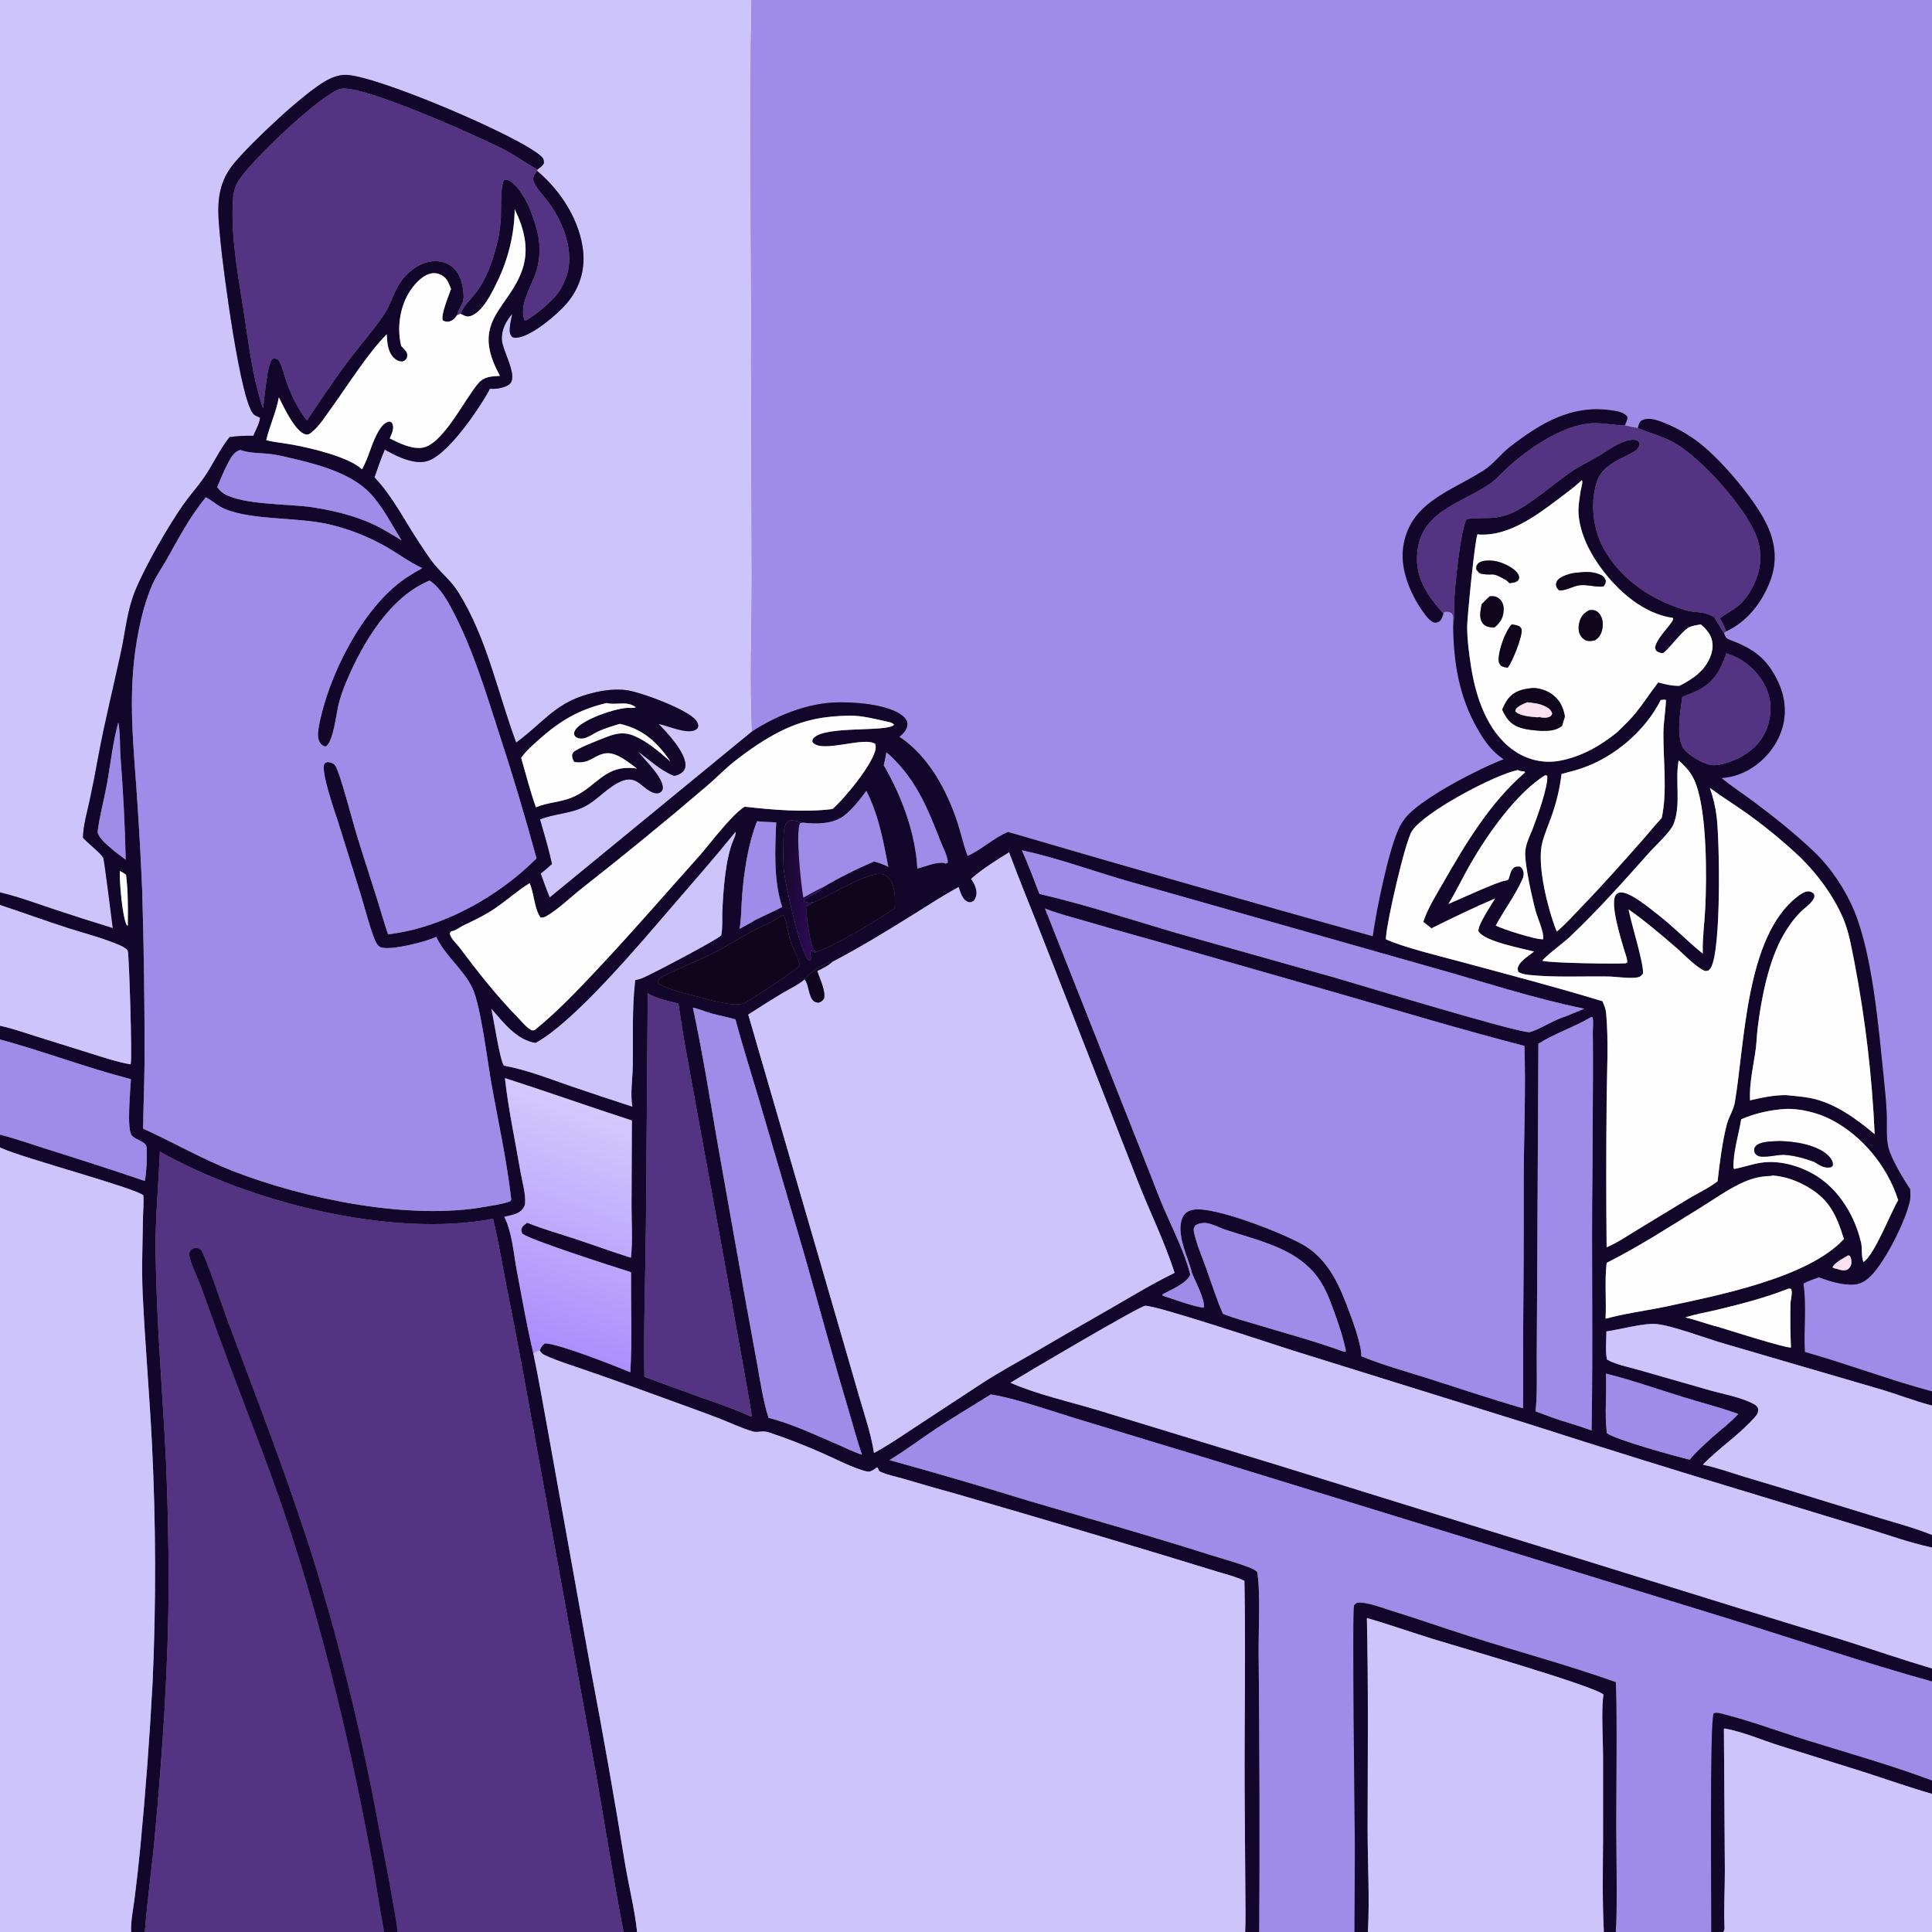 <?xml version="1.0" encoding="utf-8" ?>
<svg xmlns="http://www.w3.org/2000/svg" xmlns:xlink="http://www.w3.org/1999/xlink" width="1024" height="1024">
	<rect width="100%" height="100%" fill="#808080" stroke="none"/>
	<path fill="#CEC4FC" d="M0 0L398.363 0C397.065 63.976 398.408 128.08 398.097 192.075L398.483 306.55C398.448 333.621 397.383 360.63 398.574 387.696L291.373 475.68C289.599 471.533 288.12 467.219 286.572 462.982C288.691 461.411 290.612 459.681 292.556 457.905C290.825 450.028 288.459 442.056 286.198 434.313C293.881 431.223 302.363 431.336 309.827 427.517C316.871 423.913 321.953 417.18 329.257 414.085C337.849 410.445 340.184 418.252 346.695 420.273C347.832 420.626 349.03 420.608 350.046 419.898C350.711 419.433 351.21 418.743 351.284 417.941C351.815 412.218 341.591 402.813 338.233 398.423C344.509 402.855 349.99 408.352 357.265 411.214C358.991 410.969 360.632 410.253 361.915 409.036C362.874 408.127 363.342 406.766 363.318 405.462C363.194 398.59 353.673 388.379 349.056 383.706C353.866 384.591 364.101 389.371 368.604 386.844C369.8 386.172 369.842 385.848 370.135 384.618C369.88 383.546 369.636 382.731 368.955 381.844C364.523 376.077 339.982 366.937 332.295 365.855C326.592 365.051 320.927 365.713 315.34 366.982C294.878 371.627 289.374 381.823 274.072 393.232L273.585 393.588C263.743 367.229 258.152 338.388 243.079 314.212C239.179 307.956 235.131 304.993 230.576 299.592C227.455 295.891 224.771 291.524 222.074 287.5C214.299 275.9 208.193 263.216 198.481 253.026C200.185 248.038 201.9 243.104 203.96 238.248C204.451 238.54 204.942 238.834 205.442 239.113C211.219 242.337 220.085 246.464 226.734 244.311C237.746 240.746 254.372 216.045 259.692 206.051C260.411 206.08 261.132 206.105 261.853 206.085C264.325 206.016 268.913 205.149 270.549 203.083C274.211 198.46 266.326 185.824 266.006 180.083C265.712 174.799 268.135 170.253 271.481 166.374C270.974 168.974 270.32 171.662 270.169 174.31C270.066 176.12 270.279 177.246 271.48 178.619C272.149 178.869 272.75 179.061 273.477 179.03C281.354 178.695 295.502 166.593 300.541 160.617C306.935 153.034 310.053 143.639 309.135 133.725C307.598 117.132 297.276 101.129 284.746 90.616L284.756 89.919L285.332 89.49C286.55 88.574 287.637 87.9 288.297 86.477C288.279 84.916 288.102 84.028 286.927 82.916C275.657 72.252 196.806 38.718 182.339 39.689C179.05 39.91 175.913 41.06 173.05 42.651C160.743 49.492 133.583 75.191 124.219 86.337C113.407 99.206 115.432 112.554 116.889 128.174C118.119 141.355 127.557 214.849 134.783 219.848C135.649 220.447 136.817 220.922 137.776 221.378C137.811 224.194 135.322 228.2 134.313 230.948C130.111 230.918 125.834 231.042 121.675 231.69C116.272 238.415 112.862 246.383 107.945 253.411C104.514 258.315 100.464 262.772 97.027 267.688C88.898 279.314 77.05 300.001 71.66 313.07C67.436 323.31 66.495 334.436 64.199 345.169C60.209 363.824 55.558 382.211 52.084 400.999C50.735 408.63 49.244 416.235 47.611 423.811C46.222 430.291 44.127 437.368 43.967 444.001C46.546 446.939 53.332 452.114 54.73 454.647C55.244 455.577 59.286 488.27 59.791 491.924C49.22 488.682 38.688 485.312 28.199 481.816C18.92 478.716 9.51 475.251 0 472.973L0 0Z"/>
	<path fill="#9F8BE8" d="M398.363 0L1024 0L1024 737.469C1001.33 731.425 979.214 722.915 956.602 716.575C955.954 704.62 957.608 692.106 955.836 680.274C958.519 678.934 961.192 677.956 964.034 677.013C969.783 679.035 976.288 681.2 982.459 680.855C986.678 680.619 989.722 678.32 992.483 675.281C999.821 667.208 1009.81 647.528 1012.28 636.536C1012.72 634.572 1012.52 632.368 1012.44 630.367C1008.83 624.886 1002.58 614.592 1000.96 608.423C999.539 603.008 1000.24 595.977 999.997 590.3C999.722 583.942 999.101 577.627 998.44 571.298C995.717 545.213 992.567 506.539 982.771 482.816C978.066 471.421 970.29 459.822 961.354 451.316C951.399 441.839 940.252 432.972 929.24 424.751C923.662 420.587 917.805 416.777 912.398 412.393C916.676 412.067 920.48 411.136 924.373 409.309C933.271 405.131 940.654 397.182 943.995 387.908C947.251 378.869 946.388 369.708 942.305 361.096C936.426 348.699 929.023 343.677 916.545 339.004C914.554 338.258 914.496 337.341 913.718 335.538L914.836 334.638C914.99 334.574 915.147 334.518 915.298 334.446C926.304 329.208 933.918 319.145 938.193 308.076C941.957 298.328 941.176 288.524 936.922 279.058C930.817 265.469 912.635 244.068 900.747 234.822C894.808 230.203 887.781 226.263 880.74 223.607C877.622 222.431 873.336 221.093 870.18 222.831C868.78 223.602 868.465 225.495 868.048 226.915C865.734 226.509 863.46 225.984 861.174 225.452C861.821 223.996 862.696 222.54 862.571 220.908C860.461 218.15 856.304 217.776 853.061 217.35C832.347 214.635 816.112 224.651 800.35 236.811C795.484 240.565 791.831 245.757 786.706 249.098C769.25 260.476 746.78 266.164 743.657 290.419C742.067 302.768 748.307 316.726 755.782 326.312C757.079 327.975 758.226 329.179 760.192 329.99C761.443 330.008 762.339 329.929 763.287 329.003C764.168 328.143 764.586 326.628 764.99 325.496L765.352 324.364C766.501 324.157 767.664 324.028 768.751 324.604C769.688 325.101 770.109 325.706 770.199 326.729C770.342 328.365 770.105 330.101 770.214 331.779C770.386 350.754 773.277 368.841 782.705 385.582C785.234 390.073 788.124 394.668 791.85 398.277C793.413 399.79 795.154 401.181 796.916 402.451C783.376 407.664 756.198 421.799 746.503 431.711C744.085 434.184 742.401 436.869 741.022 440.015C735.687 452.186 729.48 482.615 727.59 496.24C663.053 478.234 598.632 459.814 534.33 440.984C526.61 444.143 520.505 450.273 512.854 453.714L512.623 453.131C510.517 447.669 509.372 441.861 507.548 436.297C501.857 418.944 492.28 400.969 476.737 390.518C478.798 388.755 480.744 386.866 480.938 383.987C481.047 382.372 480.2 381.043 479.072 379.978C471.587 372.908 450.613 371.789 441.026 372.379C426.394 373.279 410.817 379.755 398.574 387.696C397.383 360.63 398.448 333.621 398.483 306.55L398.097 192.075C398.408 128.08 397.065 63.976 398.363 0Z"/>
	<path fill="#12062B" d="M284.756 89.919C278.605 86.372 273.077 82.32 266.709 79.047C254.193 72.613 191.136 44.277 180.395 47.114C170.072 49.84 131.359 86.716 125.853 96.691C123.659 100.665 123.398 105.362 123.287 109.812C122.817 128.568 126.491 147.707 129.342 166.183C131.785 182.013 133.807 199.047 138.712 214.326C138.923 214.997 139.15 215.661 139.394 216.32C140.239 211.469 141.489 192.721 144.372 190.329C144.885 189.902 145.905 190.001 146.507 190.168C146.658 190.21 147.474 190.657 147.616 190.848C149.518 193.403 150.643 199.051 151.78 202.222C154.259 209.132 158.049 217.166 162.72 222.862C169.831 212.181 176.915 201.454 184.65 191.21C190.709 183.186 197.557 175.539 203.207 167.24C207.688 160.657 208.847 153.004 214.394 146.805C217.859 142.933 222.531 139.679 227.699 138.71C231.554 137.986 235.597 138.556 238.869 140.802C242.681 143.419 244.486 147.725 245.219 152.145C246.71 161.151 244.649 160.289 241.999 167.257C241.951 167.373 241.923 167.498 241.857 167.604C241.003 168.959 239.738 169.974 238.199 170.373C236.891 170.712 235.898 170.492 234.727 169.864C233.405 167.081 237.918 156.644 239.05 153.106C237.999 150.571 237.235 148.022 234.887 146.389C232.887 144.999 230.53 144.408 228.146 145.013C223.332 146.234 219.016 151.315 216.55 155.481C211.782 163.537 210.39 174.37 212.664 183.394C213.528 184.304 214.45 185.227 215.205 186.229C216.037 187.334 215.909 188.411 215.693 189.712C214.812 190.985 214.707 191.076 213.267 191.643C211.684 191.54 210.637 191.267 209.386 190.239C205.461 187.014 205.243 181.846 204.971 177.198C195.076 187.038 184.134 204.534 175.772 216.081C172.633 220.415 169.397 225.679 165.243 229.096C164.19 229.962 163.404 230.538 161.996 230.235C156.528 229.057 150.201 215.387 147.801 210.584C146.412 218.407 142.913 225.6 141.115 233.29C145.945 234.503 150.878 234.889 155.758 235.818C165.445 237.663 184.812 242.176 191.896 248.746C195.597 242.171 197.015 234.249 200.989 227.94C202.325 225.818 203.809 223.978 206.346 223.405C207.157 223.725 207.51 223.646 207.918 224.494C209.162 227.077 207.548 229.931 206.592 232.381C211.668 234.872 217.63 237.942 223.455 237.349C234.502 236.223 246.432 211.211 253.477 203.187C256.773 199.432 260.315 199.532 264.972 199.208C264.359 198.07 263.77 196.921 263.203 195.759C250.384 169.509 270.053 163.076 276.91 142.675C280.58 131.753 277.717 120.963 272.789 110.913C272.687 123.88 269.358 137.383 263.69 149.018C260.844 154.86 255.949 165.505 249.225 167.573C247.27 168.174 245.768 167.133 244.089 166.255C245.965 161.73 249.125 159.138 252.07 155.38C257.826 148.034 261.103 138.36 263.366 129.425C264.4 125.344 264.97 121.335 265.355 117.149C265.804 112.282 264.981 99.048 267.077 95.48C268.368 95.278 269.012 95.222 270.18 95.887C274.838 98.536 279.408 106.831 281.222 111.688C283.49 117.764 285.649 124.061 285.946 130.593C286.135 135.222 285.514 139.849 284.112 144.265C281.791 151.587 275.301 160.931 277.759 168.977C277.99 169.732 277.933 169.522 278.669 169.868C283.848 167.272 294.498 158.188 297.125 153.199C298.779 150.058 300.308 146.981 301.069 143.48C303.753 131.136 297.798 116.792 290.578 106.995C288.519 104.201 282.78 98.37 282.588 94.986C282.484 93.16 283.607 91.861 284.746 90.616C297.276 101.129 307.598 117.132 309.135 133.725C310.053 143.639 306.935 153.034 300.541 160.617C295.502 166.593 281.354 178.695 273.477 179.03C272.75 179.061 272.149 178.869 271.48 178.619C270.279 177.246 270.066 176.12 270.169 174.31C270.32 171.662 270.974 168.974 271.481 166.374C268.135 170.253 265.712 174.799 266.006 180.083C266.326 185.824 274.211 198.46 270.549 203.083C268.913 205.149 264.325 206.016 261.853 206.085C261.132 206.105 260.411 206.08 259.692 206.051C254.372 216.045 237.746 240.746 226.734 244.311C220.085 246.464 211.219 242.337 205.442 239.113C204.942 238.834 204.451 238.54 203.96 238.248C201.9 243.104 200.185 248.038 198.481 253.026C208.193 263.216 214.299 275.9 222.074 287.5C224.771 291.524 227.455 295.891 230.576 299.592C235.131 304.993 239.179 307.956 243.079 314.212C258.152 338.388 263.743 367.229 273.585 393.588L274.072 393.232C289.374 381.823 294.878 371.627 315.34 366.982C320.927 365.713 326.592 365.051 332.295 365.855C339.982 366.937 364.523 376.077 368.955 381.844C369.636 382.731 369.88 383.546 370.135 384.618C369.842 385.848 369.8 386.172 368.604 386.844C364.101 389.371 353.866 384.591 349.056 383.706C353.673 388.379 363.194 398.59 363.318 405.462C363.342 406.766 362.874 408.127 361.915 409.036C360.632 410.253 358.991 410.969 357.265 411.214C349.99 408.352 344.509 402.855 338.233 398.423C341.591 402.813 351.815 412.218 351.284 417.941C351.21 418.743 350.711 419.433 350.046 419.898C349.03 420.608 347.832 420.626 346.695 420.273C340.184 418.252 337.849 410.445 329.257 414.085C321.953 417.18 316.871 423.913 309.827 427.517C302.363 431.336 293.881 431.223 286.198 434.313C288.459 442.056 290.825 450.028 292.556 457.905C290.612 459.681 288.691 461.411 286.572 462.982C288.12 467.219 289.599 471.533 291.373 475.68L398.574 387.696C410.817 379.755 426.394 373.279 441.026 372.379C450.613 371.789 471.587 372.908 479.072 379.978C480.2 381.043 481.047 382.372 480.938 383.987C480.744 386.866 478.798 388.755 476.737 390.518C492.28 400.969 501.857 418.944 507.548 436.297C509.372 441.861 510.517 447.669 512.623 453.131L512.854 453.714C520.505 450.273 526.61 444.143 534.33 440.984C598.632 459.814 663.053 478.234 727.59 496.24C729.48 482.615 735.687 452.186 741.022 440.015C742.401 436.869 744.085 434.184 746.503 431.711C756.198 421.799 783.376 407.664 796.916 402.451C795.154 401.181 793.413 399.79 791.85 398.277C788.124 394.668 785.234 390.073 782.705 385.582C773.277 368.841 770.386 350.754 770.214 331.779C770.236 331.642 770.259 331.505 770.279 331.368C770.965 326.654 770.56 321.635 770.86 316.862C771.359 308.946 774.015 281.169 777.34 275.113C786.724 273.782 791.806 276.023 801.55 271.785C810.294 267.982 824.212 255.926 832.797 250.004C837.742 246.593 842.968 244.317 848.053 241.242C853.173 238.146 861.577 231.601 867.848 233.376C868.765 234.292 868.826 234.406 869.089 235.676C868.238 238.417 865.824 239.598 863.416 240.842C856.432 244.447 849.079 247.287 846.386 255.334C842.771 266.138 844.279 279.996 849.565 289.955C858.61 306.996 875.226 317.953 893.336 323.396C899.397 325.218 901.642 323.376 908.528 327.048C910.222 329.9 911.952 332.73 913.718 335.538C914.496 337.341 914.554 338.258 916.545 339.004C929.023 343.677 936.426 348.699 942.305 361.096C946.388 369.708 947.251 378.869 943.995 387.908C940.654 397.182 933.271 405.131 924.373 409.309C920.48 411.136 916.676 412.067 912.398 412.393C917.805 416.777 923.662 420.587 929.24 424.751C940.252 432.972 951.399 441.839 961.354 451.316C970.29 459.822 978.066 471.421 982.771 482.816C992.567 506.539 995.717 545.213 998.44 571.298C999.101 577.627 999.722 583.942 999.997 590.3C1000.24 595.977 999.539 603.008 1000.96 608.423C1002.58 614.592 1008.83 624.886 1012.44 630.367C1012.52 632.368 1012.72 634.572 1012.28 636.536C1009.81 647.528 999.821 667.208 992.483 675.281C989.722 678.32 986.678 680.619 982.459 680.855C976.288 681.2 969.783 679.035 964.034 677.013C961.192 677.956 958.519 678.934 955.836 680.274C957.608 692.106 955.954 704.62 956.602 716.575C979.214 722.915 1001.33 731.425 1024 737.469L1024 744.968C1014.62 742.555 1005.58 738.948 996.284 736.227L912.939 711.874C904.113 709.293 886.065 702.492 877.905 701.768C871.187 701.172 858.597 704.685 851.424 705.683C851.465 710.32 850.732 716.186 851.761 720.607C856.516 723.296 862.972 724.484 868.236 726.003L906.264 736.895C913.709 738.998 923.097 740.596 929.828 744.332C930.851 744.9 931.321 745.523 931.83 746.552C931.966 748.724 931.426 749.611 930.047 751.183C921.903 760.466 911.079 767.418 902.537 776.325C910.045 777.845 917.561 780.611 924.906 782.83C938.205 786.764 951.478 790.79 964.722 794.907L996.561 804.673C1005.62 807.375 1015.25 809.97 1024 813.562L1024 820.212L1023.22 820.045C1011.95 817.595 1000.68 813.539 989.644 810.136L933.724 793.15C892.038 780.592 850.466 767.658 809.014 754.349L685.036 715.731C675.338 712.677 612.114 691.562 606.933 692.108C603.633 692.455 543.161 728.155 535.548 732.87C548.76 738.835 567.901 743.198 582.147 747.507L676.995 776.472L923.046 852.782L978.014 869.637C993.336 874.496 1008.59 879.77 1024 884.318L1024 891.252C987.262 881.048 951.044 868.716 914.614 857.474L644.757 774.427L569.487 751.59C557.306 747.852 537.19 740.827 525.115 739.094C515.7 745.025 505.995 750.724 496.726 756.842C488.281 762.417 480.111 768.649 471.462 773.877C496.178 780.72 520.792 787.927 545.296 795.494L591.103 808.862C607.799 813.719 624.44 818.764 641.022 823.996C647.885 826.155 655.029 828.081 661.756 830.613C663.402 831.233 665.052 831.924 666.326 833.166C668.2 843.124 666.929 865.934 667.113 877.107C667.605 926.07 667.719 975.036 667.453 1024L659.959 1024C660.322 1016.54 660.049 1008.97 660.045 1001.5L659.67 947.798C659.527 911.165 660.279 874.503 659.572 837.875C654.952 835.618 649.553 834.326 644.635 832.824L621.024 825.596C583.343 814.186 545.593 803.008 507.775 792.064C498.018 789.379 488.29 786.589 478.594 783.695C474.858 782.6 470.191 781.747 466.713 780.088C465.247 779.389 465.897 778.647 464.915 777.681C464.258 778.171 463.595 778.663 462.892 779.086C461.942 779.657 460.764 780.137 459.638 779.931C453.634 778.832 441.422 772.588 435.273 769.916C426.136 765.946 416.679 762.157 407.195 759.091C404.162 758.11 401.442 759.478 398.723 758.65C392.555 756.769 386.405 753.771 380.333 751.474C367.741 746.708 355.042 742.179 342.392 737.566C331.731 733.654 321.028 729.856 310.286 726.172C303.24 723.729 295.849 721.496 289.064 718.401C287.536 717.704 286.912 717.155 286.049 715.715C286.823 714.219 287.338 712.91 288.861 712.035C295.296 711.849 326.803 724.228 334.097 727.344C335.058 709.795 334.346 691.894 334.456 674.298C324.604 671.162 281.549 657.42 276.834 653.864C276.404 652.67 275.998 651.995 276.623 650.747C277.168 649.657 278.466 648.777 279.425 648.06C287.64 651.414 296.314 653.801 304.734 656.598C314.63 659.886 324.451 663.489 334.396 666.611C335.387 657.66 334.724 648.28 334.719 639.273L334.901 593.879C312.417 586.603 290.142 578.651 267.64 571.429C269.414 587.933 273.074 604.642 275.858 621.016C276.694 625.932 278.815 633.176 278.293 638.023C278.191 638.975 277.613 640.029 277.042 640.781C274.894 643.614 270.532 644.147 267.299 644.938C271.521 653.414 272.168 664.251 273.924 673.516C276.699 688.15 279.259 702.884 282.685 717.378C285.63 731.236 287.958 745.251 290.55 759.18L313.027 884.28C319.585 918.718 325.674 953.244 331.293 987.848C333.189 999.326 336.566 1012.74 337.667 1024L330.48 1024C325.05 995.727 320.665 967.28 315.648 938.935L280.738 746.692C276.786 724.475 272.589 702.303 268.148 680.178C265.948 668.81 264.056 657.251 261.32 646.005C207.01 656.263 132.368 637.158 84.734 610.421C84.039 628.101 82.245 646.04 82.475 663.704C82.949 700.144 86.057 736.423 87.924 772.799C88.876 794.878 89.363 816.975 89.384 839.075C89.266 883.883 86.142 928.958 82.031 973.567C80.48 990.394 78.048 1007.15 76.774 1024L69.479 1024C69.245 1018.14 70.645 1011.7 71.372 1005.88C72.497 996.874 73.503 987.858 74.389 978.829C77.178 949.677 79.352 920.47 80.908 891.227C82.743 849.347 82.626 807.403 80.556 765.534C79.226 738.846 76.856 712.199 75.616 685.504C75 672.249 75.604 658.79 75.774 645.529C75.825 641.536 76.283 637.571 75.993 633.577C71.674 629.628 12.63 613.964 0.749 608.513L0 608.165L0 601.366C8.83 603.638 17.543 606.754 26.244 609.488C43.185 614.81 59.975 620.202 76.781 625.945C77.713 620.412 78.004 613.937 77.732 608.328C77.57 604.969 72.524 604.582 69.92 601.911C66.98 598.894 69.168 577.046 69.397 571.987C45.948 565.934 23.323 557.28 0 550.926L0 543.679C6.429 545.017 12.763 547.285 19.028 549.249L49.479 558.783C55.94 560.797 62.423 562.963 69.107 564.113C69.166 564.01 69.254 563.92 69.284 563.806C70.1 560.754 68.419 505.29 67.697 503.944C66.654 502.003 61.984 500.381 59.952 499.583C52.11 496.499 43.835 494.434 35.821 491.832C23.833 487.939 11.955 483.656 0 479.653L0 472.973C9.51 475.251 18.92 478.716 28.199 481.816C38.688 485.312 49.22 488.682 59.791 491.924C59.286 488.27 55.244 455.577 54.73 454.647C53.332 452.114 46.546 446.939 43.967 444.001C44.127 437.368 46.222 430.291 47.611 423.811C49.244 416.235 50.735 408.63 52.084 400.999C55.558 382.211 60.209 363.824 64.199 345.169C66.495 334.436 67.436 323.31 71.66 313.07C77.05 300.001 88.898 279.314 97.027 267.688C100.464 262.772 104.514 258.315 107.945 253.411C112.862 246.383 116.272 238.415 121.675 231.69C125.834 231.042 130.111 230.918 134.313 230.948C135.322 228.2 137.811 224.194 137.776 221.378C136.817 220.922 135.649 220.447 134.783 219.848C127.557 214.849 118.119 141.355 116.889 128.174C115.432 112.554 113.407 99.206 124.219 86.337C133.583 75.191 160.743 49.492 173.05 42.651C175.913 41.06 179.05 39.91 182.339 39.689C196.806 38.718 275.657 72.252 286.927 82.916C288.102 84.028 288.279 84.916 288.297 86.477C287.637 87.9 286.55 88.574 285.332 89.49L284.756 89.919ZM425.414 436.005C424.113 435.432 422.747 435.375 421.383 435.003C420.152 434.668 418.757 434.616 417.657 435.39C415.722 436.75 415.375 440.479 415.333 442.628C415.212 448.836 414.794 455.545 415.517 461.701C416.53 470.32 423.574 501.878 428.084 508.641C428.605 508.905 428.854 509.087 429.451 509.079C430.58 507.134 428.483 505.627 430.041 503.853C430.752 504.17 431.354 504.526 431.998 504.963L432.74 504.519C442.634 501.33 465.305 487.483 474.255 481.376C474.337 477.528 474.599 473.76 473.478 470.028C472.716 467.487 471.302 464.915 468.834 463.688C462.127 460.356 438.953 475.362 431.226 478.259L430.896 478.093C428.989 478.708 428.167 478.455 426.272 477.878L426.16 477.217C428.923 474.802 433.289 473.698 435.586 470.975C435.783 470.742 435.967 470.498 436.157 470.259C444.149 465.481 454.729 460.208 463.319 456.6C465.997 457.333 468.319 458.19 470.807 459.435C468.05 445.282 465.766 432.249 459.182 419.195C455.687 423.855 451.974 428.781 447.331 432.37C441.579 436.817 432.396 436.937 425.414 436.005ZM441.078 509.867C437.508 509.954 429.861 515.321 427.291 517.932C426.881 518.349 426.618 518.596 426.423 519.141C423.293 521.965 418.504 524.103 414.817 526.32C408.674 530.021 402.596 533.83 396.587 537.746L443.315 698.51L455.722 741.351C458.513 750.915 461.726 760.234 463.239 770.117C470.699 766.076 477.437 761.453 484.494 756.792L520.895 732.903C529.664 727.261 538.644 722.37 547.665 717.167C559.294 710.343 570.972 703.601 582.696 696.941C595.947 689.461 608.871 681.307 622.555 674.639C617.12 657.59 608.846 641.181 602.412 624.441L552.16 495.973C546.413 481.225 540.32 466.605 534.836 451.759C528.627 455.554 519.972 461.006 514.709 465.833C515.967 467.576 516.933 469.392 517.386 471.515C517.858 473.723 517.466 475.461 516.251 477.322C515.135 478.003 514.595 478.477 513.209 478.064C510.02 477.112 509.092 472.895 508.061 470.167C499.598 474.755 491.56 480.071 483.391 485.146C469.577 493.729 455.506 502.355 441.078 509.867ZM631.82 674.932L631.677 674.343C629.561 665.875 622.56 652.834 627.201 644.456C628.219 642.618 630.062 641.748 632.035 641.26C642.543 638.662 682.761 654.526 692.363 660.773C704.873 668.911 710.298 682.224 715.286 695.631C717.551 701.72 719.765 707.93 721.053 714.308C721.36 715.825 721.539 717.281 721.519 718.828C733.325 723.68 745.642 726.994 757.787 730.858C774.265 736.101 790.58 741.64 807.213 746.405C807.456 734.155 807.225 721.892 807.279 709.64C807.545 681.748 807.651 653.855 807.597 625.962C807.649 602.145 808.759 578.145 807.966 554.352C775.49 545.96 743.365 536.312 711.135 527.024L627.616 503.115C610.157 497.932 592.535 493.331 575.074 488.142C567.991 486.037 560.721 484.32 553.87 481.523L609.301 621.46C611.892 628.033 614.338 634.694 617.158 641.171C622.021 652.342 627.884 663.89 630.904 675.686C628.73 680.395 620.417 683.68 615.985 686.1L616.355 686.792C621.135 688.248 633.679 692.943 637.988 693.018C639.183 689.881 633.309 678.577 631.82 674.932ZM127.295 238.479C123.763 239.606 122.154 242.918 120.53 246.068C118.495 250.018 116.799 254.169 115.081 258.265C116.184 259.495 117.308 260.844 118.747 261.688C129.121 267.77 153.162 266.965 165.618 268.86C178.75 270.858 193.272 274.605 204.736 281.567C207.521 283.095 210.189 284.719 212.848 286.456C208.115 278.729 203.522 269.972 197.67 263.051C188.135 251.776 171.109 246.875 157.291 243.554C153.007 242.524 148.63 241.416 144.276 240.773C138.819 239.967 132.459 240.418 127.295 238.479ZM838.425 254.474L837.799 255.058C834.015 258.554 829.789 261.584 825.683 264.689C814.091 273.453 799.994 283.825 784.713 283.371C783.944 283.348 784.056 283.325 783.159 283.151C781.756 285.073 777.643 327.697 777.637 331.802C777.628 339.052 778.614 346.46 779.74 353.619C782.245 369.548 788.317 387.819 802.085 397.583C809.239 402.656 817.936 404.812 826.601 403.22C838.029 401.12 847.997 395.454 856.913 388.28C860.435 384.88 864.012 381.506 867.094 377.692C871.268 372.526 874.807 366.904 878.905 361.69C882.709 362.712 886.15 363.577 890.126 363.506C897.361 359.888 904.059 355.221 906.843 347.186C908.042 343.722 908.083 340.127 906.436 336.803C905.266 334.442 903.414 332.66 901.454 330.948C899.266 331.349 896.698 331.624 894.756 332.757C891.149 334.861 882.933 346.064 881.22 346.195C880.327 346.264 878.91 345.718 878.216 345.22C877.491 344.699 877.482 344.163 877.2 343.361C877.846 337.735 887.88 329.433 886.701 327.523C871.292 325.341 857.992 313.682 848.946 301.579C842.678 293.191 837.407 282.919 836.644 272.299C836.378 268.592 837.246 263.628 837.82 259.92C838.025 258.598 839.104 255.5 838.425 254.474ZM109.1 263.556C100.571 273.925 94.798 285.096 88.246 296.704C85.817 301.006 82.833 305.129 80.84 309.654C78.302 315.419 76.365 321.551 74.922 327.679C67.432 359.505 69.927 385.349 72.278 417.438C73.556 435.437 74.579 453.454 75.345 471.483C76.255 501.624 76.682 531.778 76.625 561.932C76.54 574.036 75.987 586.125 75.867 598.222C91.972 605.489 107.103 614.329 123.644 620.752C161.666 635.517 217.155 646.99 257.614 639.54C261.486 638.827 265.939 638.31 269.623 636.963C270.858 636.511 270.447 636.889 270.962 635.748C268.72 615.445 263.883 593.75 260.313 573.496C258.346 562.343 254.77 533.124 250.479 523.909C245.821 513.904 235.827 506.52 231.197 496.535C226.326 499.055 206.711 504.079 201.708 502.039C199.647 501.198 198.479 497.759 197.761 495.771C195.207 488.703 193.356 481.24 191.174 474.041L179.28 435.871C177.622 430.82 169.961 408.898 171.884 404.963C172.242 404.23 172.886 404.192 173.591 403.905C175.143 404.051 176.755 404.431 177.714 405.809C180.139 409.294 186.495 433.918 188.289 439.864C191.898 451.828 195.807 463.715 199.579 475.629C201.638 482.13 203.435 488.801 205.7 495.223C234.109 491.814 263.266 475.792 283.571 455.745L284.075 455.256L284.373 454.958C278.102 431.961 271.246 409.127 263.813 386.479C257.18 365.861 250.609 344.431 240.678 325.123C237.45 318.848 233.686 311.74 227.714 307.711C206.536 316.371 192.154 340.946 183.598 361.225C181.919 365.107 180.545 369.113 179.49 373.208C178.239 377.999 176.727 393.283 172.653 395.654C171.526 395.503 170.76 395.091 170.006 394.204C167.974 391.814 168.462 388.009 168.978 385.166C173.784 358.7 191.948 322.215 214.778 306.599C217.672 304.619 220.742 302.869 223.769 301.102L223.049 300.762C217.215 297.957 211.882 294.107 206.343 290.773C197.322 285.418 187.601 281.341 177.458 278.659C159.377 273.696 135.005 276.186 119.416 269.864C115.592 268.314 112.664 265.469 109.1 263.556ZM915.018 346.26C912.02 355 908.433 361.753 899.705 366.002C897.097 367.271 894.348 368.336 891.664 369.431C890.743 376.372 888.017 391.392 892.597 397.082C895.525 400.719 903.027 405.153 907.671 405.54C909.695 405.708 911.687 405.236 913.642 404.771C921.844 402.527 929.928 397.887 934.359 390.39C938.035 384.172 939.457 375.904 937.572 368.91C935.266 360.353 929.092 353.136 921.375 348.927C919.362 347.829 917.163 347.058 915.018 346.26ZM880.216 371.023C872.075 387.375 855.426 401.468 838.166 407.257C834.72 408.413 831.179 409.304 827.664 410.22C826.732 417.833 824.96 425.32 822.381 432.543C820.691 437.283 818.548 442.134 817.36 447.009C814.482 458.815 820.64 482.674 825.105 493.727C829.782 489.933 833.95 485.105 838.155 480.772C849.3 469.284 859.957 457.221 870.576 445.237C873.997 441.376 877.182 437.276 880.737 433.541C883.796 419.471 881.514 402.948 881.635 388.533C881.685 382.569 882.831 376.891 882.981 371.014C881.948 370.652 881.451 370.891 880.399 371.028C880.338 371.036 880.277 371.025 880.216 371.023ZM321.548 372.616C306.951 376.008 296.755 382.064 285.627 392.009C282.337 394.949 278.771 398.039 276.233 401.676C278.746 410.395 281.015 419.343 284.056 427.887C290.283 425.242 297.159 425.232 303.364 422.594C316.788 416.886 320.236 404.894 337.582 407.321C333.03 404.06 326.608 398.332 320.668 399.328C314.557 400.352 312.65 405.103 304.408 403.884C303.474 402.516 303.301 401.869 303.185 400.215C303.386 399.744 303.448 399.184 303.788 398.801C305.681 396.665 317.065 392.368 320.039 391.177C325.979 388.798 330.417 387.511 336.576 390.205C343.248 393.124 349.866 398.815 355.328 403.601C348.441 393.46 340.891 386.456 328.533 383.653C324.712 384.813 320.837 385.945 317.198 387.611C314.775 388.721 312.317 390.605 309.747 391.26C308.365 391.613 306.962 391.6 305.672 390.941C304.876 390.534 304.749 390.074 304.298 389.349C304.215 388.071 304.52 387.279 305.322 386.299C309.579 381.094 325.484 375.626 332.28 375.203C333.694 375.115 335.747 375.478 336.975 374.847C332.07 371.181 326.712 373.975 321.548 372.616ZM450.62 379.303C437.498 379.465 426.686 381.31 414.734 387.06C405.821 391.348 397.263 397.288 389.476 403.395C384.249 407.494 379.643 412.337 374.598 416.652C352.972 435.13 330.96 453.15 308.576 470.702C302.491 475.451 296.28 481.683 289.664 485.548C288.445 486.26 287.826 486.379 286.433 486.262C283.119 481.393 283.174 473.695 280.704 468.115C274.36 472.009 268.886 476.967 262.779 481.175C257.192 485.024 251.51 487.685 245.422 490.612C243.213 491.674 241.672 493.29 239.17 493.594C238.786 494.105 238.359 494.356 238.48 495.044C238.894 497.396 242.052 500.189 243.521 502.151C253.279 515.181 263.294 527.864 274.668 539.552C276.554 541.491 278.696 544.126 280.933 545.588C282.071 546.332 282.287 546.215 283.495 545.878C295.649 536.055 306.765 524.243 317.456 512.856C335.463 493.679 352.637 473.759 370.182 454.166C376.953 446.605 386.831 432.803 394.632 427.552C409.337 429.245 426.517 430.669 441.217 428.802C447.165 423.828 463.232 404.384 464.11 396.669C464.205 395.836 464.066 395.102 463.899 394.289C457.753 390.116 435.227 399.659 430.574 393.258C430.586 392.115 430.535 391.885 431.388 391.019C437.855 384.452 470.582 388.216 473.857 384.111C472.666 382.801 471.307 382.752 469.606 382.364C463.654 381.004 456.786 379.265 450.62 379.303ZM62.693 382.86C59.761 393.623 58.587 405.16 56.579 416.151C55.109 424.193 52.761 432.462 51.801 440.523C51.685 441.493 52.025 442.147 52.51 442.956C54.374 446.065 57.673 448.554 60.375 450.914C62.453 452.495 64.51 454.117 66.626 455.645C66.207 437.371 65.279 419.112 63.845 400.888C63.448 395.189 63.793 388.385 62.693 382.86ZM469.801 398.809C469.369 401.085 468.991 403.388 468.431 405.636C477.898 421.811 485.225 441.547 486.232 460.329C490.278 459.349 496.227 456.714 500.286 457.367L501.17 457.738L502.374 457.208C502.275 453.658 499.708 449.024 498.411 445.692C491.829 428.791 485.73 413.66 472.209 400.908C471.45 400.191 470.664 399.399 469.801 398.809ZM889.717 403.057C889.689 403.208 889.659 403.359 889.633 403.51C887.84 414.066 890.963 426.222 887.201 436.39C885.517 440.94 877.792 447.79 874.426 451.558C860.532 467.11 847.054 482.34 831.891 496.705C829.201 499.253 818.661 507.15 817.486 509.21C821.028 510.461 856.569 510.974 861.886 510.558L861.781 510.191L862.43 510.307C862.57 508.374 861.872 506.679 861.277 504.873C859.455 498.743 853.243 479.433 856.255 474.558C856.694 473.847 857.428 473.368 858.232 473.129C862.988 471.718 874.657 481.638 878.602 484.687C886.966 491.149 894.276 498.81 902.516 505.434L902.493 504.701C902.292 496.966 903.451 489.096 903.821 481.359C904.634 464.359 904.776 430.854 898.708 415.069C897.258 411.296 895.119 408.194 892.218 405.393C891.418 404.62 890.597 403.735 889.717 403.057ZM804.504 408.13C792.185 410.588 754.995 430.366 748.418 440.394C744.651 446.137 735.145 488.429 734.645 496.283L734.543 497.796C742.495 501.756 765.063 507.278 774.586 509.85C799.494 516.578 824.674 523.141 849.345 530.679C850.183 532.656 851.048 534.611 851.259 536.771C852.67 551.263 851.663 569.093 851.542 583.819C851.293 609.579 851.291 635.341 851.538 661.1C857.467 658.544 862.969 654.768 868.489 651.418L894.558 635.579C899.686 632.435 905.642 629.802 910.348 626.086C911.391 616.984 912.944 604.538 915.291 595.781C916.364 591.781 918.816 588.321 919.511 584.224C924.834 552.829 925.229 496.511 952.524 475.337C954.084 474.126 956.459 472.357 958.563 472.437C959.815 472.485 960.581 472.985 961.462 473.799C961.778 475.018 961.783 475.546 961.118 476.663C959.616 479.183 956.573 481.17 954.494 483.217C950.887 486.769 947.804 491.142 945.276 495.511C937.409 509.112 933.521 529.161 931.617 544.704C931.154 548.476 931.079 552.305 930.571 556.066C929.366 564.996 927.106 574.133 927.537 583.222C933.933 581.738 940.205 580.363 946.801 580.438C951.129 580.905 955.635 581.193 959.897 582.068C972.566 584.668 983.895 592.957 993.609 601.131C992.24 570.381 988.625 539.772 982.794 509.549C981.278 502.055 979.994 493.981 976.991 486.914C971.552 474.114 961.987 461.518 951.81 452.193C943.514 444.565 934.761 437.453 925.597 430.894C919.206 426.37 912.582 422.281 906.266 417.614C908.077 422.809 909.253 427.697 909.897 433.161C911.404 445.952 912.374 502.464 906.915 512.713C906.522 513.452 906.023 513.919 905.398 514.459C903.889 514.808 903.431 514.649 902.096 513.854C897.228 510.956 892.864 506.133 888.583 502.419C880.51 495.416 871.927 488.148 863.18 481.991C864.554 489.573 871.453 511.056 870.796 516.045C869.529 517.649 868.892 518.002 866.85 518.179C861.997 518.601 856.848 517.623 851.953 517.56C838.426 517.385 824.475 518.116 811.018 516.791C808.822 516.575 806.584 516.302 804.705 515.07C804.348 513.754 804.242 513.107 804.865 511.842C806.27 508.989 810.537 506.362 813.063 504.355C807.002 502.701 786.762 499.017 783.624 493.625C783.038 490.468 790.36 479.824 792.377 476.232C780.934 481.143 769.848 486.475 758.717 492.034L754.376 488.626C756.59 481.691 761.01 474.683 764.638 468.354C776.75 447.223 789.657 425.464 808.333 409.399L807.958 408.84C807.764 408.834 807.57 408.831 807.376 408.822C806.246 408.772 805.502 408.681 804.504 408.13ZM819.073 410.82C803.762 420.203 788.255 442.429 779.361 457.885C775.35 464.856 771.91 472.312 767.679 479.121C773.312 476.803 793.45 467.383 797.723 466.793C798.535 466.681 798.875 466.581 799.531 466.106C800.313 464.019 800.728 460.573 802.92 459.555C803.786 459.153 804.707 459.251 805.628 459.285C806.742 460.166 807.236 460.834 807.509 462.274C807.692 463.239 807.453 464.303 807.253 465.238C803.357 474.273 797.419 481.947 792.787 490.572C796.223 492.428 814.715 498.326 817.914 497.79C818.415 493.882 814.963 486.77 813.874 482.698C812.139 476.213 807.895 457.508 808.435 451.259C808.456 451.019 808.467 450.778 808.493 450.538C808.903 446.752 811.116 442.558 812.462 438.998C814.716 433.04 820.603 416.917 820.07 411.228L819.073 410.82ZM401.25 435.252C396.414 447.801 394.328 461.901 393.294 475.286C392.863 480.866 392.997 486.847 391.973 492.33C394.902 490.698 397.923 489.141 400.763 487.363C405.354 485.151 410.014 483.049 414.556 480.741C409.934 466.417 410.773 450.761 411.401 435.908C408.067 435.599 404.52 435.754 401.25 435.252ZM389.871 440.891C378.864 454.492 367.431 467.509 356.009 480.752C339.621 499.752 304.6 541.544 283.843 552.817C273.853 551.225 266.798 542.017 260.476 534.736C261.385 538.802 265.198 563.217 267.143 564.816C278.966 566.974 290.926 571.648 302.268 575.586C313.2 579.321 324.162 582.971 335.151 586.535C334.002 579.85 335.234 572.274 335.361 565.436C335.644 550.142 334.869 534.662 336.676 519.459C338.13 519.166 339.511 518.805 340.876 518.221C345.84 516.095 380.12 498.1 382.264 495.771C383.12 491.547 382.674 486.869 382.876 482.555C383.389 471.626 384.483 455.098 388.735 445.145C389.286 443.855 390.054 442.314 389.871 440.891ZM541.64 450.701C545.028 458.284 547.953 466.036 550.907 473.793C575.606 479.516 599.897 487.592 624.228 494.709L707.864 518.268C719.389 521.596 806.221 548.027 810.818 547.031C815.164 546.089 823.598 540.487 829.65 538.786L839.696 534.623C812.634 529.128 786.316 520.399 759.749 512.965L599.823 467.591C580.796 462.239 560.771 454.721 541.64 450.701ZM63.531 461.651C63.181 466.062 64.874 487.481 67.405 490.641L67.832 490.282L67.731 489.434C67.866 481.12 67.87 471.857 66.783 463.614C65.722 462.803 64.716 462.246 63.531 461.651ZM414.902 484.912C414.74 485.032 414.58 485.155 414.417 485.272C409.693 488.68 404.192 490.648 399.081 493.35C391.821 497.19 384.989 501.71 377.602 505.381C368.894 509.709 359.631 513.191 351.037 517.658C349.797 518.303 349.108 519.04 348.542 520.324C348.82 521.334 348.785 521.141 349.651 521.628C354.053 524.105 359.936 525.882 364.878 526.959C372.375 528.741 385.28 533.253 392.614 532.181C394.141 531.957 395.482 531.194 396.774 530.394C401.263 527.617 421.187 514.775 423.951 511.681C423.159 507.38 420.805 503.847 419.311 499.826C418.399 497.371 417.95 494.625 417.35 492.08C416.837 489.906 416.517 486.477 414.902 484.912ZM343.318 526.448L342.342 650.583C342.077 676.981 341.067 703.368 341.541 729.768L370.768 740.416C379.666 743.61 388.673 746.455 397.245 750.492L398.459 750.785C398.884 749.133 366.058 570.975 362.841 552.777C361.618 545.855 360.694 538.871 359.571 531.93C354.291 530.503 347.956 529.414 343.318 526.448ZM367.256 534.075C372.444 558.293 376.36 582.918 380.566 607.33L395.221 689.711L401.196 722.343C402.912 731.927 404.424 742.195 407.331 751.485C419.711 754.586 432.374 760.67 444.136 765.691C448.294 767.466 452.508 769.681 456.83 770.993C453.916 762.407 451.63 753.609 449.035 744.924C441.017 718.082 433.755 691.025 426.069 664.09L401.716 580.882C397.718 567.34 393.457 553.974 389.8 540.325C385.523 539.014 381.172 538.285 376.875 537.081C373.683 536.186 370.477 534.732 367.256 534.075ZM843.555 538.948C834.538 544.362 824.324 547.562 815.396 553.184L814.751 675.774L814.512 718.875C814.48 728.518 814.866 738.478 813.886 748.071C819.835 750.264 825.769 752.533 831.865 754.29C835.809 755.48 839.693 756.741 843.56 758.162C844.408 712.404 843.436 666.603 844.021 620.843L844.306 568.239C844.373 561.229 844.217 554.24 844.222 547.237C844.224 544.605 844.599 541.951 844.171 539.344L843.555 538.948ZM946.269 587.761C938.111 588.302 930.429 590.03 922.882 593.22C921.555 601.393 918.488 610.882 918.796 619.097L919.217 619.553C923.923 618.712 928.392 617.046 933.144 616.294C943.784 614.611 955.979 618.422 964.685 624.53C975.503 632.12 982.936 644.684 986.1 657.406C986.159 657.572 986.227 657.734 986.275 657.903C987.211 661.159 986.321 665.952 987.701 668.875C993.635 664.916 1001.9 643.115 1006.08 636.128C1000.42 618.252 987.033 601.848 970.233 593.272C963.386 589.777 953.972 587.419 946.269 587.761ZM938.859 623.291C933.614 623.394 929.215 624.35 924.407 626.443C916.349 629.951 908.78 635.46 901.289 640.085C885.041 650.117 868.618 660.763 851.556 669.345C850.432 678.962 851.482 689.2 850.98 698.943C860.786 696.287 871.158 694.867 881.14 692.9C908.699 686.96 958.096 677.645 977.313 656.685C972.957 642.898 969.183 634.806 955.693 627.792C950.475 625.079 945.171 623.492 939.316 623.01L938.859 623.291ZM637.538 648.247C635.795 648.411 634.865 648.555 633.458 649.628C632.55 651.075 632.542 651.822 632.91 653.482C634.275 659.638 637.013 665.81 639.14 671.758C642.061 679.928 644.713 688.38 648.19 696.325C654.072 698.739 660.393 700.34 666.478 702.182C681.207 706.642 696.419 710.685 710.859 715.946L712.734 716.529L713.362 716.161C712.17 709.774 710.079 703.594 707.921 697.479C703.322 684.443 699.788 675.133 687.926 666.984C676.693 659.267 661.949 655.929 649.162 651.661C645.96 650.593 640.807 647.681 637.538 648.247ZM979.677 665.328C977.222 666.861 972.499 669.036 971.267 671.717C972.113 672.292 972.881 672.407 973.874 672.599C975.323 673.195 977.367 673.58 978.879 673.052C979.814 672.726 980.836 671.343 981.113 670.395C981.537 668.94 981.259 666.933 980.478 665.655L979.677 665.328ZM948.137 682.939C935.888 687.734 923.417 691.012 910.651 694.084C904.937 695.459 898.836 696.455 893.271 698.267C899.117 699.616 904.69 701.829 910.479 703.214C915.472 704.75 946.442 714.61 949.257 714.212C948.895 706.553 948.809 698.974 948.975 691.307C949.031 688.729 950.2 685.596 949.386 683.182L948.137 682.939ZM851.205 728.039C851.625 738.412 850.424 749.384 851.664 759.623C856.858 763.271 887.932 771.832 895.581 773.662C899.049 769.401 903.173 765.847 907.188 762.12C911.841 758.022 917.115 754.007 921.302 749.449C911.642 745.888 901.555 743.404 891.721 740.356C878.341 736.208 864.783 731.425 851.205 728.039Z"/>
	<path fill="#533382" d="M139.394 216.32C139.15 215.661 138.923 214.997 138.712 214.326C133.807 199.047 131.785 182.013 129.342 166.183C126.491 147.707 122.817 128.568 123.287 109.812C123.398 105.362 123.659 100.665 125.853 96.691C131.359 86.716 170.072 49.84 180.395 47.114C191.136 44.277 254.193 72.613 266.709 79.047C273.077 82.32 278.605 86.372 284.756 89.919L284.746 90.616C283.607 91.861 282.484 93.16 282.588 94.986C282.78 98.37 288.519 104.201 290.578 106.995C297.798 116.792 303.753 131.136 301.069 143.48C300.308 146.981 298.779 150.058 297.125 153.199C294.498 158.188 283.848 167.272 278.669 169.868C277.933 169.522 277.99 169.732 277.759 168.977C275.301 160.931 281.791 151.587 284.112 144.265C285.514 139.849 286.135 135.222 285.946 130.593C285.649 124.061 283.49 117.764 281.222 111.688C279.408 106.831 274.838 98.536 270.18 95.887C269.012 95.222 268.368 95.278 267.077 95.48C264.981 99.048 265.804 112.282 265.355 117.149C264.97 121.335 264.4 125.344 263.366 129.425C261.103 138.36 257.826 148.034 252.07 155.38C249.125 159.138 245.965 161.73 244.089 166.255L241.999 167.257C244.649 160.289 246.71 161.151 245.219 152.145C244.486 147.725 242.681 143.419 238.869 140.802C235.597 138.556 231.554 137.986 227.699 138.71C222.531 139.679 217.859 142.933 214.394 146.805C208.847 153.004 207.688 160.657 203.207 167.24C197.557 175.539 190.709 183.186 184.65 191.21C176.915 201.454 169.831 212.181 162.72 222.862C158.049 217.166 154.259 209.132 151.78 202.222C150.643 199.051 149.518 193.403 147.616 190.848C147.474 190.657 146.658 190.21 146.507 190.168C145.905 190.001 144.885 189.902 144.372 190.329C141.489 192.721 140.239 211.469 139.394 216.32Z"/>
	<path fill="#FEFEFE" d="M241.999 167.257L244.089 166.255C245.768 167.133 247.27 168.174 249.225 167.573C255.949 165.505 260.844 154.86 263.69 149.018C269.358 137.383 272.687 123.88 272.789 110.913C277.717 120.963 280.58 131.753 276.91 142.675C270.053 163.076 250.384 169.509 263.203 195.759C263.77 196.921 264.359 198.07 264.972 199.208C260.315 199.532 256.773 199.432 253.477 203.187C246.432 211.211 234.502 236.223 223.455 237.349C217.63 237.942 211.668 234.872 206.592 232.381C207.548 229.931 209.162 227.077 207.918 224.494C207.51 223.646 207.157 223.725 206.346 223.405C203.809 223.978 202.325 225.818 200.989 227.94C197.015 234.249 195.597 242.171 191.896 248.746C184.812 242.176 165.445 237.663 155.758 235.818C150.878 234.889 145.945 234.503 141.115 233.29C142.913 225.6 146.412 218.407 147.801 210.584C150.201 215.387 156.528 229.057 161.996 230.235C163.404 230.538 164.19 229.962 165.243 229.096C169.397 225.679 172.633 220.415 175.772 216.081C184.134 204.534 195.076 187.038 204.971 177.198C205.243 181.846 205.461 187.014 209.386 190.239C210.637 191.267 211.684 191.54 213.267 191.643C214.707 191.076 214.812 190.985 215.693 189.712C215.909 188.411 216.037 187.334 215.205 186.229C214.45 185.227 213.528 184.304 212.664 183.394C210.39 174.37 211.782 163.537 216.55 155.481C219.016 151.315 223.332 146.234 228.146 145.013C230.53 144.408 232.887 144.999 234.887 146.389C237.235 148.022 237.999 150.571 239.05 153.106C237.918 156.644 233.405 167.081 234.727 169.864C235.898 170.492 236.891 170.712 238.199 170.373C239.738 169.974 241.003 168.959 241.857 167.604C241.923 167.498 241.951 167.373 241.999 167.257Z"/>
	<path fill="#12062B" d="M861.174 225.452L860.544 225.447C854.976 225.346 849.548 224.052 843.849 224.342C827.903 225.154 809.199 238.278 797.775 249.052C795.274 251.411 792.929 254.173 790.094 256.135C773.57 267.572 751.49 271 751.044 295.799C750.841 307.063 756.882 316.016 764.121 324.141C764.85 324.959 764.583 324.537 764.99 325.496C764.586 326.628 764.168 328.143 763.287 329.003C762.339 329.929 761.443 330.008 760.192 329.99C758.226 329.179 757.079 327.975 755.782 326.312C748.307 316.726 742.067 302.768 743.657 290.419C746.78 266.164 769.25 260.476 786.706 249.098C791.831 245.757 795.484 240.565 800.35 236.811C816.112 224.651 832.347 214.635 853.061 217.35C856.304 217.776 860.461 218.15 862.571 220.908C862.696 222.54 861.821 223.996 861.174 225.452Z"/>
	<path fill="#12062B" d="M868.048 226.915C868.465 225.495 868.78 223.602 870.18 222.831C873.336 221.093 877.622 222.431 880.74 223.607C887.781 226.263 894.808 230.203 900.747 234.822C912.635 244.068 930.817 265.469 936.922 279.058C941.176 288.524 941.957 298.328 938.193 308.076C933.918 319.145 926.304 329.208 915.298 334.446C915.147 334.518 914.99 334.574 914.836 334.638C914.29 332.27 912.688 329.885 911.557 327.722C913.948 325.789 916.727 324.357 919.272 322.632C924.245 319.263 927.838 313.936 930.179 308.476C933.683 300.303 934.053 291.758 930.641 283.465C924.348 268.171 902.115 243.315 887.919 234.992C881.68 231.335 874.678 229.662 868.048 226.915Z"/>
	<path fill="#533382" d="M764.99 325.496C764.583 324.537 764.85 324.959 764.121 324.141C756.882 316.016 750.841 307.063 751.044 295.799C751.49 271 773.57 267.572 790.094 256.135C792.929 254.173 795.274 251.411 797.775 249.052C809.199 238.278 827.903 225.154 843.849 224.342C849.548 224.052 854.976 225.346 860.544 225.447L861.174 225.452C863.46 225.984 865.734 226.509 868.048 226.915C874.678 229.662 881.68 231.335 887.919 234.992C902.115 243.315 924.348 268.171 930.641 283.465C934.053 291.758 933.683 300.303 930.179 308.476C927.838 313.936 924.245 319.263 919.272 322.632C916.727 324.357 913.948 325.789 911.557 327.722C912.688 329.885 914.29 332.27 914.836 334.638L913.718 335.538C911.952 332.73 910.222 329.9 908.528 327.048C901.642 323.376 899.397 325.218 893.336 323.396C875.226 317.953 858.61 306.996 849.565 289.955C844.279 279.996 842.771 266.138 846.386 255.334C849.079 247.287 856.432 244.447 863.416 240.842C865.824 239.598 868.238 238.417 869.089 235.676C868.826 234.406 868.765 234.292 867.848 233.376C861.577 231.601 853.173 238.146 848.053 241.242C842.968 244.317 837.742 246.593 832.797 250.004C824.212 255.926 810.294 267.982 801.55 271.785C791.806 276.023 786.724 273.782 777.34 275.113C774.015 281.169 771.359 308.946 770.86 316.862C770.56 321.635 770.965 326.654 770.279 331.368C770.259 331.505 770.236 331.642 770.214 331.779C770.105 330.101 770.342 328.365 770.199 326.729C770.109 325.706 769.688 325.101 768.751 324.604C767.664 324.028 766.501 324.157 765.352 324.364L764.99 325.496Z"/>
	<path fill="#9F8BE8" d="M115.081 258.265C116.799 254.169 118.495 250.018 120.53 246.068C122.154 242.918 123.763 239.606 127.295 238.479C132.459 240.418 138.819 239.967 144.276 240.773C148.63 241.416 153.007 242.524 157.291 243.554C171.109 246.875 188.135 251.776 197.67 263.051C203.522 269.972 208.115 278.729 212.848 286.456C210.189 284.719 207.521 283.095 204.736 281.567C193.272 274.605 178.75 270.858 165.618 268.86C153.162 266.965 129.121 267.77 118.747 261.688C117.308 260.844 116.184 259.495 115.081 258.265Z"/>
	<path fill="#FEFEFE" d="M856.913 388.28C847.997 395.454 838.029 401.12 826.601 403.22C817.936 404.812 809.239 402.656 802.085 397.583C788.317 387.819 782.245 369.548 779.74 353.619C778.614 346.46 777.628 339.052 777.637 331.802C777.643 327.697 781.756 285.073 783.159 283.151C784.056 283.325 783.944 283.348 784.713 283.371C799.994 283.825 814.091 273.453 825.683 264.689C829.789 261.584 834.015 258.554 837.799 255.058L838.425 254.474C839.104 255.5 838.025 258.598 837.82 259.92C837.246 263.628 836.378 268.592 836.644 272.299C837.407 282.919 842.678 293.191 848.946 301.579C857.992 313.682 871.292 325.341 886.701 327.523C887.88 329.433 877.846 337.735 877.2 343.361C877.482 344.163 877.491 344.699 878.216 345.22C878.91 345.718 880.327 346.264 881.22 346.195C882.933 346.064 891.149 334.861 894.756 332.757C896.698 331.624 899.266 331.349 901.454 330.948C903.414 332.66 905.266 334.442 906.436 336.803C908.083 340.127 908.042 343.722 906.843 347.186C904.059 355.221 897.361 359.888 890.126 363.506C886.15 363.577 882.709 362.712 878.905 361.69C874.807 366.904 871.268 372.526 867.094 377.692C864.012 381.506 860.435 384.88 856.913 388.28ZM787.001 297.199C785.649 297.484 784.189 297.724 783.255 298.861C782.338 299.975 782.409 300.476 782.511 301.809C783.321 302.97 783.889 303.924 785.407 304.169C792.45 305.304 789.765 302.801 797.736 307.139C798.66 307.641 799.291 308.334 800.026 309.072C801.856 308.897 803.086 308.84 804.574 307.704C805.175 306.655 805.371 306.402 804.992 305.15C804.02 301.93 798.37 299.168 795.505 298.161C792.777 297.201 790.511 296.974 787.645 297.162L787.001 297.199ZM839 303.254C837.886 303.351 836.775 303.471 835.659 303.531C832.943 303.677 827.45 305.256 825.679 307.392C825.043 308.158 824.885 308.787 824.674 309.732C825.037 311.444 825.082 311.641 826.311 312.872C829.301 313.339 833.783 310.694 837.033 310.219L837.515 310.17C841.732 309.774 845.852 311.354 849.884 310.833C850.678 309.822 850.931 309.249 851.138 307.98C850.678 306.444 850.178 305.647 848.724 304.877C845.835 303.347 842.23 303.006 839 303.254ZM789.632 316.02C788.124 317.403 786.666 318.781 785.282 320.289C784.8 323.285 783.786 327.232 785.592 329.966C786.565 331.439 788.115 332.216 789.82 332.424C790.571 332.516 791.328 332.555 792.083 332.593C794.987 330.122 796.583 327.869 796.942 323.98C797.132 321.921 796.819 319.89 795.494 318.234C794.457 316.938 793.043 316.096 791.362 316.013C790.785 315.985 790.208 316.001 789.632 316.02ZM842.293 323.406C839.54 324.981 838.072 326.375 837.183 329.5C836.486 331.948 836.401 334.876 837.843 337.085C838.59 338.229 839.896 339.351 841.263 339.647C842.679 339.953 843.897 339.68 845.272 339.382C847.316 338.25 848.506 336.382 849.096 334.132C849.81 331.411 849.664 328.267 848.125 325.841C847.399 324.698 846.358 323.792 845.022 323.462C844.203 323.259 843.131 323.333 842.293 323.406ZM801.237 330.931C797.765 334.598 794.213 344.742 794.293 349.828C794.315 351.234 794.739 351.957 795.698 352.978C796.898 353.526 797.804 353.736 799.09 353.914C801.576 350.905 806.975 337.33 806.514 333.714C806.413 332.918 805.805 332.505 805.296 331.932C803.882 331.392 802.738 331.119 801.237 330.931ZM811.807 364.717C806.805 365.254 802.568 366.261 799.297 370.44C797.952 372.158 797.074 374.139 796.178 376.111C798.172 380.372 800.309 383.666 804.954 385.391C808.715 386.787 812.918 387.094 816.89 387.38C821.247 387.362 824.242 387.39 827.884 384.815L829.436 379.77C828.472 374.533 826.707 370.866 822.17 367.659C819.637 365.868 814.935 364.349 811.807 364.717Z"/>
	<path fill="#9F8BE8" d="M75.867 598.222C75.987 586.125 76.54 574.036 76.625 561.932C76.682 531.778 76.255 501.624 75.345 471.483C74.579 453.454 73.556 435.437 72.278 417.438C69.927 385.349 67.432 359.505 74.922 327.679C76.365 321.551 78.302 315.419 80.84 309.654C82.833 305.129 85.817 301.006 88.246 296.704C94.798 285.096 100.571 273.925 109.1 263.556C112.664 265.469 115.592 268.314 119.416 269.864C135.005 276.186 159.377 273.696 177.458 278.659C187.601 281.341 197.322 285.418 206.343 290.773C211.882 294.107 217.215 297.957 223.049 300.762L223.769 301.102C220.742 302.869 217.672 304.619 214.778 306.599C191.948 322.215 173.784 358.7 168.978 385.166C168.462 388.009 167.974 391.814 170.006 394.204C170.76 395.091 171.526 395.503 172.653 395.654C176.727 393.283 178.239 377.999 179.49 373.208C180.545 369.113 181.919 365.107 183.598 361.225C192.154 340.946 206.536 316.371 227.714 307.711C233.686 311.74 237.45 318.848 240.678 325.123C250.609 344.431 257.18 365.861 263.813 386.479C271.246 409.127 278.102 431.961 284.373 454.958L284.075 455.256L283.571 455.745C263.266 475.792 234.109 491.814 205.7 495.223C203.435 488.801 201.638 482.13 199.579 475.629C195.807 463.715 191.898 451.828 188.289 439.864C186.495 433.918 180.139 409.294 177.714 405.809C176.755 404.431 175.143 404.051 173.591 403.905C172.886 404.192 172.242 404.23 171.884 404.963C169.961 408.898 177.622 430.82 179.28 435.871L191.174 474.041C193.356 481.24 195.207 488.703 197.761 495.771C198.479 497.759 199.647 501.198 201.708 502.039C206.711 504.079 226.326 499.055 231.197 496.535C235.827 506.52 245.821 513.904 250.479 523.909C254.77 533.124 258.346 562.343 260.313 573.496C263.883 593.75 268.72 615.445 270.962 635.748C270.447 636.889 270.858 636.511 269.623 636.963C265.939 638.31 261.486 638.827 257.614 639.54C217.155 646.99 161.666 635.517 123.644 620.752C107.103 614.329 91.972 605.489 75.867 598.222Z"/>
	<path fill="#0F061D" d="M800.026 309.072C799.291 308.334 798.66 307.641 797.736 307.139C789.765 302.801 792.45 305.304 785.407 304.169C783.889 303.924 783.321 302.97 782.511 301.809C782.409 300.476 782.338 299.975 783.255 298.861C784.189 297.724 785.649 297.484 787.001 297.199L787.645 297.162C790.511 296.974 792.777 297.201 795.505 298.161C798.37 299.168 804.02 301.93 804.992 305.15C805.371 306.402 805.175 306.655 804.574 307.704C803.086 308.84 801.856 308.897 800.026 309.072Z"/>
	<path fill="#0F061D" d="M837.033 310.219C833.783 310.694 829.301 313.339 826.311 312.872C825.082 311.641 825.037 311.444 824.674 309.732C824.885 308.787 825.043 308.158 825.679 307.392C827.45 305.256 832.943 303.677 835.659 303.531C836.775 303.471 837.886 303.351 839 303.254C842.23 303.006 845.835 303.347 848.724 304.877C850.178 305.647 850.678 306.444 851.138 307.98C850.931 309.249 850.678 309.822 849.884 310.833C845.852 311.354 841.732 309.774 837.515 310.17L837.033 310.219Z"/>
	<path fill="#0F061D" d="M785.282 320.289C786.666 318.781 788.124 317.403 789.632 316.02C790.208 316.001 790.785 315.985 791.362 316.013C793.043 316.096 794.457 316.938 795.494 318.234C796.819 319.89 797.132 321.921 796.942 323.98C796.583 327.869 794.987 330.122 792.083 332.593C791.328 332.555 790.571 332.516 789.82 332.424C788.115 332.216 786.565 331.439 785.592 329.966C783.786 327.232 784.8 323.285 785.282 320.289Z"/>
	<path fill="#0F061D" d="M845.272 339.382C843.897 339.68 842.679 339.953 841.263 339.647C839.896 339.351 838.59 338.229 837.843 337.085C836.401 334.876 836.486 331.948 837.183 329.5C838.072 326.375 839.54 324.981 842.293 323.406C843.131 323.333 844.203 323.259 845.022 323.462C846.358 323.792 847.399 324.698 848.125 325.841C849.664 328.267 849.81 331.411 849.096 334.132C848.506 336.382 847.316 338.25 845.272 339.382Z"/>
	<path fill="#0F061D" d="M799.09 353.914C797.804 353.736 796.898 353.526 795.698 352.978C794.739 351.957 794.315 351.234 794.293 349.828C794.213 344.742 797.765 334.598 801.237 330.931C802.738 331.119 803.882 331.392 805.296 331.932C805.805 332.505 806.413 332.918 806.514 333.714C806.975 337.33 801.576 350.905 799.09 353.914Z"/>
	<path fill="#533382" d="M891.664 369.431C894.348 368.336 897.097 367.271 899.705 366.002C908.433 361.753 912.02 355 915.018 346.26C917.163 347.058 919.362 347.829 921.375 348.927C929.092 353.136 935.266 360.353 937.572 368.91C939.457 375.904 938.035 384.172 934.359 390.39C929.928 397.887 921.844 402.527 913.642 404.771C911.687 405.236 909.695 405.708 907.671 405.54C903.027 405.153 895.525 400.719 892.597 397.082C888.017 391.392 890.743 376.372 891.664 369.431Z"/>
	<path fill="#0F061D" d="M796.178 376.111C797.074 374.139 797.952 372.158 799.297 370.44C802.568 366.261 806.805 365.254 811.807 364.717C814.935 364.349 819.637 365.868 822.17 367.659C826.707 370.866 828.472 374.533 829.436 379.77L827.884 384.815C824.242 387.39 821.247 387.362 816.89 387.38C812.918 387.094 808.715 386.787 804.954 385.391C800.309 383.666 798.172 380.372 796.178 376.111ZM809.492 372.229C807.279 373.146 805.35 373.84 803.623 375.57L803.116 376.973C805.09 379.413 811.464 379.915 814.584 380.163C815.399 380.227 815.135 380.216 815.984 379.926L816.272 380.163C817.991 380.473 820.051 380.618 821.615 379.723C822.341 379.308 822.362 378.933 822.689 378.226C822.057 376.243 821.075 375.483 819.251 374.531C815.942 372.803 813.076 372.669 809.492 372.229Z"/>
	<path fill="#FEFEFE" d="M827.664 410.22C831.179 409.304 834.72 408.413 838.166 407.257C855.426 401.468 872.075 387.375 880.216 371.023C880.277 371.025 880.338 371.036 880.399 371.028C881.451 370.891 881.948 370.652 882.981 371.014C882.831 376.891 881.685 382.569 881.635 388.533C881.514 402.948 883.796 419.471 880.737 433.541C877.182 437.276 873.997 441.376 870.576 445.237C859.957 457.221 849.3 469.284 838.155 480.772C833.95 485.105 829.782 489.933 825.105 493.727C820.64 482.674 814.482 458.815 817.36 447.009C818.548 442.134 820.691 437.283 822.381 432.543C824.96 425.32 826.732 417.833 827.664 410.22Z"/>
	<path fill="#F9E1EF" d="M816.272 380.163L815.984 379.926C815.135 380.216 815.399 380.227 814.584 380.163C811.464 379.915 805.09 379.413 803.116 376.973L803.623 375.57C805.35 373.84 807.279 373.146 809.492 372.229C813.076 372.669 815.942 372.803 819.251 374.531C821.075 375.483 822.057 376.243 822.689 378.226C822.362 378.933 822.341 379.308 821.615 379.723C820.051 380.618 817.991 380.473 816.272 380.163Z"/>
	<path fill="#FEFEFE" d="M276.233 401.676C278.771 398.039 282.337 394.949 285.627 392.009C296.755 382.064 306.951 376.008 321.548 372.616C326.712 373.975 332.07 371.181 336.975 374.847C335.747 375.478 333.694 375.115 332.28 375.203C325.484 375.626 309.579 381.094 305.322 386.299C304.52 387.279 304.215 388.071 304.298 389.349C304.749 390.074 304.876 390.534 305.672 390.941C306.962 391.6 308.365 391.613 309.747 391.26C312.317 390.605 314.775 388.721 317.198 387.611C320.837 385.945 324.712 384.813 328.533 383.653C340.891 386.456 348.441 393.46 355.328 403.601C349.866 398.815 343.248 393.124 336.576 390.205C330.417 387.511 325.979 388.798 320.039 391.177C317.065 392.368 305.681 396.665 303.788 398.801C303.448 399.184 303.386 399.744 303.185 400.215C303.301 401.869 303.474 402.516 304.408 403.884C312.65 405.103 314.557 400.352 320.668 399.328C326.608 398.332 333.03 404.06 337.582 407.321C320.236 404.894 316.788 416.886 303.364 422.594C297.159 425.232 290.283 425.242 284.056 427.887C281.015 419.343 278.746 410.395 276.233 401.676Z"/>
	<path fill="#FEFEFE" d="M280.704 468.115C283.174 473.695 283.119 481.393 286.433 486.262C287.826 486.379 288.445 486.26 289.664 485.548C296.28 481.683 302.491 475.451 308.576 470.702C330.96 453.15 352.972 435.13 374.598 416.652C379.643 412.337 384.249 407.494 389.476 403.395C397.263 397.288 405.821 391.348 414.734 387.06C426.686 381.31 437.498 379.465 450.62 379.303C456.786 379.265 463.654 381.004 469.606 382.364C471.307 382.752 472.666 382.801 473.857 384.111C470.582 388.216 437.855 384.452 431.388 391.019C430.535 391.885 430.586 392.115 430.574 393.258C435.227 399.659 457.753 390.116 463.899 394.289C464.066 395.102 464.205 395.836 464.11 396.669C463.232 404.384 447.165 423.828 441.217 428.802C426.517 430.669 409.337 429.245 394.632 427.552C386.831 432.803 376.953 446.605 370.182 454.166C352.637 473.759 335.463 493.679 317.456 512.856C306.765 524.243 295.649 536.055 283.495 545.878C282.287 546.215 282.071 546.332 280.933 545.588C278.696 544.126 276.554 541.491 274.668 539.552C263.294 527.864 253.279 515.181 243.521 502.151C242.052 500.189 238.894 497.396 238.48 495.044C238.359 494.356 238.786 494.105 239.17 493.594C241.672 493.29 243.213 491.674 245.422 490.612C251.51 487.685 257.192 485.024 262.779 481.175C268.886 476.967 274.36 472.009 280.704 468.115Z"/>
	<path fill="#9F8BE8" d="M60.375 450.914C57.673 448.554 54.374 446.065 52.51 442.956C52.025 442.147 51.685 441.493 51.801 440.523C52.761 432.462 55.109 424.193 56.579 416.151C58.587 405.16 59.761 393.623 62.693 382.86C63.793 388.385 63.448 395.189 63.845 400.888C65.279 419.112 66.207 437.371 66.626 455.645C64.51 454.117 62.453 452.495 60.375 450.914Z"/>
	<path fill="#9F8BE8" d="M468.431 405.636C468.991 403.388 469.369 401.085 469.801 398.809C470.664 399.399 471.45 400.191 472.209 400.908C485.73 413.66 491.829 428.791 498.411 445.692C499.708 449.024 502.275 453.658 502.374 457.208L501.17 457.738L500.286 457.367C496.227 456.714 490.278 459.349 486.232 460.329C485.225 441.547 477.898 421.811 468.431 405.636Z"/>
	<path fill="#FEFEFE" d="M861.277 504.873C861.872 506.679 862.57 508.374 862.43 510.307L861.781 510.191L861.886 510.558C856.569 510.974 821.028 510.461 817.486 509.21C818.661 507.15 829.201 499.253 831.891 496.705C847.054 482.34 860.532 467.11 874.426 451.558C877.792 447.79 885.517 440.94 887.201 436.39C890.963 426.222 887.84 414.066 889.633 403.51C889.659 403.359 889.689 403.208 889.717 403.057C890.597 403.735 891.418 404.62 892.218 405.393C895.119 408.194 897.258 411.296 898.708 415.069C904.776 430.854 904.634 464.359 903.821 481.359C903.451 489.096 902.292 496.966 902.493 504.701L902.516 505.434C894.276 498.81 886.966 491.149 878.602 484.687C874.657 481.638 862.988 471.718 858.232 473.129C857.428 473.368 856.694 473.847 856.255 474.558C853.243 479.433 859.455 498.743 861.277 504.873Z"/>
	<path fill="#FEFEFE" d="M849.345 530.679C824.674 523.141 799.494 516.578 774.586 509.85C765.063 507.278 742.495 501.756 734.543 497.796L734.645 496.283C735.145 488.429 744.651 446.137 748.418 440.394C754.995 430.366 792.185 410.588 804.504 408.13C805.502 408.681 806.246 408.772 807.376 408.822C807.57 408.831 807.764 408.834 807.958 408.84L808.333 409.399C789.657 425.464 776.75 447.223 764.638 468.354C761.01 474.683 756.59 481.691 754.376 488.626L758.717 492.034C769.848 486.475 780.934 481.143 792.377 476.232C790.36 479.824 783.038 490.468 783.624 493.625C786.762 499.017 807.002 502.701 813.063 504.355C810.537 506.362 806.27 508.989 804.865 511.842C804.242 513.107 804.348 513.754 804.705 515.07C806.584 516.302 808.822 516.575 811.018 516.791C824.475 518.116 838.426 517.385 851.953 517.56C856.848 517.623 861.997 518.601 866.85 518.179C868.892 518.002 869.529 517.649 870.796 516.045C871.453 511.056 864.554 489.573 863.18 481.991C871.927 488.148 880.51 495.416 888.583 502.419C892.864 506.133 897.228 510.956 902.096 513.854C903.431 514.649 903.889 514.808 905.398 514.459C906.023 513.919 906.522 513.452 906.915 512.713C912.374 502.464 911.404 445.952 909.897 433.161C909.253 427.697 908.077 422.809 906.266 417.614C912.582 422.281 919.206 426.37 925.597 430.894C934.761 437.453 943.514 444.565 951.81 452.193C961.987 461.518 971.552 474.114 976.991 486.914C979.994 493.981 981.278 502.055 982.794 509.549C988.625 539.772 992.24 570.381 993.609 601.131C983.895 592.957 972.566 584.668 959.897 582.068C955.635 581.193 951.129 580.905 946.801 580.438C940.205 580.363 933.933 581.738 927.537 583.222C927.106 574.133 929.366 564.996 930.571 556.066C931.079 552.305 931.154 548.476 931.617 544.704C933.521 529.161 937.409 509.112 945.276 495.511C947.804 491.142 950.887 486.769 954.494 483.217C956.573 481.17 959.616 479.183 961.118 476.663C961.783 475.546 961.778 475.018 961.462 473.799C960.581 472.985 959.815 472.485 958.563 472.437C956.459 472.357 954.084 474.126 952.524 475.337C925.229 496.511 924.834 552.829 919.511 584.224C918.816 588.321 916.364 591.781 915.291 595.781C912.944 604.538 911.391 616.984 910.348 626.086C905.642 629.802 899.686 632.435 894.558 635.579L868.489 651.418C862.969 654.768 857.467 658.544 851.538 661.1C851.291 635.341 851.293 609.579 851.542 583.819C851.663 569.093 852.67 551.263 851.259 536.771C851.048 534.611 850.183 532.656 849.345 530.679Z"/>
	<path fill="#FEFEFE" d="M767.679 479.121C771.91 472.312 775.35 464.856 779.361 457.885C788.255 442.429 803.762 420.203 819.073 410.82L820.07 411.228C820.603 416.917 814.716 433.04 812.462 438.998C811.116 442.558 808.903 446.752 808.493 450.538C808.467 450.778 808.456 451.019 808.435 451.259C807.895 457.508 812.139 476.213 813.874 482.698C814.963 486.77 818.415 493.882 817.914 497.79C814.715 498.326 796.223 492.428 792.787 490.572C797.419 481.947 803.357 474.273 807.253 465.238C807.453 464.303 807.692 463.239 807.509 462.274C807.236 460.834 806.742 460.166 805.628 459.285C804.707 459.251 803.786 459.153 802.92 459.555C800.728 460.573 800.313 464.019 799.531 466.106C798.875 466.581 798.535 466.681 797.723 466.793C793.45 467.383 773.312 476.803 767.679 479.121Z"/>
	<path fill="#9F8BE8" d="M425.781 475.782C424.533 469.205 421.62 441.44 423.989 436.313L425.414 436.005C432.396 436.937 441.579 436.817 447.331 432.37C451.974 428.781 455.687 423.855 459.182 419.195C465.766 432.249 468.05 445.282 470.807 459.435C468.319 458.19 465.997 457.333 463.319 456.6C454.729 460.208 444.149 465.481 436.157 470.259C432.633 471.903 429.211 473.941 425.781 475.782Z"/>
	<path fill="#9F8BE8" d="M391.973 492.33C392.997 486.847 392.863 480.866 393.294 475.286C394.328 461.901 396.414 447.801 401.25 435.252C404.52 435.754 408.067 435.599 411.401 435.908C410.773 450.761 409.934 466.417 414.556 480.741C410.014 483.049 405.354 485.151 400.763 487.363C397.923 489.141 394.902 490.698 391.973 492.33Z"/>
	<defs>
		<linearGradient id="gradient_0" gradientUnits="userSpaceOnUse" x1="414.285" y1="468.179" x2="433.418" y2="470.484">
			<stop offset="0" stop-color="#19082F"/>
			<stop offset="1" stop-color="#2C0A55"/>
		</linearGradient>
	</defs>
	<path fill="url(#gradient_0)" d="M425.414 436.005L423.989 436.313C421.62 441.44 424.533 469.205 425.781 475.782C429.211 473.941 432.633 471.903 436.157 470.259C435.967 470.498 435.783 470.742 435.586 470.975C433.289 473.698 428.923 474.802 426.16 477.217L426.272 477.878C428.167 478.455 428.989 478.708 430.896 478.093L431.226 478.259C429.899 479.103 428.606 479.926 427.186 480.604C427.452 484.938 429.151 500.781 431.619 503.707C431.98 504.135 432.287 504.265 432.74 504.519L431.998 504.963C431.354 504.526 430.752 504.17 430.041 503.853C428.483 505.627 430.58 507.134 429.451 509.079C428.854 509.087 428.605 508.905 428.084 508.641C423.574 501.878 416.53 470.32 415.517 461.701C414.794 455.545 415.212 448.836 415.333 442.628C415.375 440.479 415.722 436.75 417.657 435.39C418.757 434.616 420.152 434.668 421.383 435.003C422.747 435.375 424.113 435.432 425.414 436.005Z"/>
	<path fill="#CEC4FC" d="M283.843 552.817C304.6 541.544 339.621 499.752 356.009 480.752C367.431 467.509 378.864 454.492 389.871 440.891C390.054 442.314 389.286 443.855 388.735 445.145C384.483 455.098 383.389 471.626 382.876 482.555C382.674 486.869 383.12 491.547 382.264 495.771C380.12 498.1 345.84 516.095 340.876 518.221C339.511 518.805 338.13 519.166 336.676 519.459C334.869 534.662 335.644 550.142 335.361 565.436C335.234 572.274 334.002 579.85 335.151 586.535C324.162 582.971 313.2 579.321 302.268 575.586C290.926 571.648 278.966 566.974 267.143 564.816C265.198 563.217 261.385 538.802 260.476 534.736C266.798 542.017 273.853 551.225 283.843 552.817Z"/>
	<path fill="#9F8BE8" d="M550.907 473.793C547.953 466.036 545.028 458.284 541.64 450.701C560.771 454.721 580.796 462.239 599.823 467.591L759.749 512.965C786.316 520.399 812.634 529.128 839.696 534.623L829.65 538.786C823.598 540.487 815.164 546.089 810.818 547.031C806.221 548.027 719.389 521.596 707.864 518.268L624.228 494.709C599.897 487.592 575.606 479.516 550.907 473.793Z"/>
	<path fill="#CEC4FC" d="M441.078 509.867C455.506 502.355 469.577 493.729 483.391 485.146C491.56 480.071 499.598 474.755 508.061 470.167C509.092 472.895 510.02 477.112 513.209 478.064C514.595 478.477 515.135 478.003 516.251 477.322C517.466 475.461 517.858 473.723 517.386 471.515C516.933 469.392 515.967 467.576 514.709 465.833C519.972 461.006 528.627 455.554 534.836 451.759C540.32 466.605 546.413 481.225 552.16 495.973L602.412 624.441C608.846 641.181 617.12 657.59 622.555 674.639C608.871 681.307 595.947 689.461 582.696 696.941C570.972 703.601 559.294 710.343 547.665 717.167C538.644 722.37 529.664 727.261 520.895 732.903L484.494 756.792C477.437 761.453 470.699 766.076 463.239 770.117C461.726 760.234 458.513 750.915 455.722 741.351L443.315 698.51L396.587 537.746C402.596 533.83 408.674 530.021 414.817 526.32C418.504 524.103 423.293 521.965 426.423 519.141C428.498 521.143 428.514 526.891 430.433 529.645C431.363 530.98 432.182 531.21 433.735 531.451C435.316 530.954 435.736 530.619 436.741 529.3C437.755 525.376 434.408 518.436 433.14 514.646C435.691 513.387 439.032 511.82 441.078 509.867Z"/>
	<path fill="#FEFEFE" d="M67.731 489.434L67.832 490.282L67.405 490.641C64.874 487.481 63.181 466.062 63.531 461.651C64.716 462.246 65.722 462.803 66.783 463.614C67.87 471.857 67.866 481.12 67.731 489.434Z"/>
	<path fill="#0F061D" d="M431.226 478.259C438.953 475.362 462.127 460.356 468.834 463.688C471.302 464.915 472.716 467.487 473.478 470.028C474.599 473.76 474.337 477.528 474.255 481.376C465.305 487.483 442.634 501.33 432.74 504.519C432.287 504.265 431.98 504.135 431.619 503.707C429.151 500.781 427.452 484.938 427.186 480.604C428.606 479.926 429.899 479.103 431.226 478.259Z"/>
	<path fill="#CEC4FC" d="M0 479.653C11.955 483.656 23.833 487.939 35.821 491.832C43.835 494.434 52.11 496.499 59.952 499.583C61.984 500.381 66.654 502.003 67.697 503.944C68.419 505.29 70.1 560.754 69.284 563.806C69.254 563.92 69.166 564.01 69.107 564.113C62.423 562.963 55.94 560.797 49.479 558.783L19.028 549.249C12.763 547.285 6.429 545.017 0 543.679L0 479.653Z"/>
	<path fill="#9F8BE8" d="M721.519 718.828C721.539 717.281 721.36 715.825 721.053 714.308C719.765 707.93 717.551 701.72 715.286 695.631C710.298 682.224 704.873 668.911 692.363 660.773C682.761 654.526 642.543 638.662 632.035 641.26C630.062 641.748 628.219 642.618 627.201 644.456C622.56 652.834 629.561 665.875 631.677 674.343L631.82 674.932C633.309 678.577 639.183 689.881 637.988 693.018C633.679 692.943 621.135 688.248 616.355 686.792L615.985 686.1C620.417 683.68 628.73 680.395 630.904 675.686C627.884 663.89 622.021 652.342 617.158 641.171C614.338 634.694 611.892 628.033 609.301 621.46L553.87 481.523C560.721 484.32 567.991 486.037 575.074 488.142C592.535 493.331 610.157 497.932 627.616 503.115L711.135 527.024C743.365 536.312 775.49 545.96 807.966 554.352C808.759 578.145 807.649 602.145 807.597 625.962C807.651 653.855 807.545 681.748 807.279 709.64C807.225 721.892 807.456 734.155 807.213 746.405C790.58 741.64 774.265 736.101 757.787 730.858C745.642 726.994 733.325 723.68 721.519 718.828Z"/>
	<path fill="#0F061D" d="M364.878 526.959C359.936 525.882 354.053 524.105 349.651 521.628C348.785 521.141 348.82 521.334 348.542 520.324C349.108 519.04 349.797 518.303 351.037 517.658C359.631 513.191 368.894 509.709 377.602 505.381C384.989 501.71 391.821 497.19 399.081 493.35C404.192 490.648 409.693 488.68 414.417 485.272C414.58 485.155 414.74 485.032 414.902 484.912C416.517 486.477 416.837 489.906 417.35 492.08C417.95 494.625 418.399 497.371 419.311 499.826C420.805 503.847 423.159 507.38 423.951 511.681C421.187 514.775 401.263 527.617 396.774 530.394C395.482 531.194 394.141 531.957 392.614 532.181C385.28 533.253 372.375 528.741 364.878 526.959Z"/>
	<path fill="#0F061D" d="M426.423 519.141C426.618 518.596 426.881 518.349 427.291 517.932C429.861 515.321 437.508 509.954 441.078 509.867C439.032 511.82 435.691 513.387 433.14 514.646C434.408 518.436 437.755 525.376 436.741 529.3C435.736 530.619 435.316 530.954 433.735 531.451C432.182 531.21 431.363 530.98 430.433 529.645C428.514 526.891 428.498 521.143 426.423 519.141Z"/>
	<path fill="#533382" d="M341.541 729.768C341.067 703.368 342.077 676.981 342.342 650.583L343.318 526.448C347.956 529.414 354.291 530.503 359.571 531.93C360.694 538.871 361.618 545.855 362.841 552.777C366.058 570.975 398.884 749.133 398.459 750.785L397.245 750.492C388.673 746.455 379.666 743.61 370.768 740.416L341.541 729.768Z"/>
	<path fill="#9F8BE8" d="M407.331 751.485C404.424 742.195 402.912 731.927 401.196 722.343L395.221 689.711L380.566 607.33C376.36 582.918 372.444 558.293 367.256 534.075C370.477 534.732 373.683 536.186 376.875 537.081C381.172 538.285 385.523 539.014 389.8 540.325C393.457 553.974 397.718 567.34 401.716 580.882L426.069 664.09C433.755 691.025 441.017 718.082 449.035 744.924C451.63 753.609 453.916 762.407 456.83 770.993C452.508 769.681 448.294 767.466 444.136 765.691C432.374 760.67 419.711 754.586 407.331 751.485Z"/>
	<path fill="#9F8BE8" d="M815.396 553.184C824.324 547.562 834.538 544.362 843.555 538.948L844.171 539.344C844.599 541.951 844.224 544.605 844.222 547.237C844.217 554.24 844.373 561.229 844.306 568.239L844.021 620.843C843.436 666.603 844.408 712.404 843.56 758.162C839.693 756.741 835.809 755.48 831.865 754.29C825.769 752.533 819.835 750.264 813.886 748.071C814.866 738.478 814.48 728.518 814.512 718.875L814.751 675.774L815.396 553.184Z"/>
	<path fill="#9F8BE8" d="M0 550.926C23.323 557.28 45.948 565.934 69.397 571.987C69.168 577.046 66.98 598.894 69.92 601.911C72.524 604.582 77.57 604.969 77.732 608.328C78.004 613.937 77.713 620.412 76.781 625.945C59.975 620.202 43.185 614.81 26.244 609.488C17.543 606.754 8.83 603.638 0 601.366L0 550.926Z"/>
	<defs>
		<linearGradient id="gradient_1" gradientUnits="userSpaceOnUse" x1="277.585" y1="713.549" x2="322.073" y2="590.063">
			<stop offset="0" stop-color="#AA8CFC"/>
			<stop offset="1" stop-color="#D3C9FD"/>
		</linearGradient>
	</defs>
	<path fill="url(#gradient_1)" d="M286.049 715.715C285.018 716.07 283.381 716.542 282.685 717.378C279.259 702.884 276.699 688.15 273.924 673.516C272.168 664.251 271.521 653.414 267.299 644.938C270.532 644.147 274.894 643.614 277.042 640.781C277.613 640.029 278.191 638.975 278.293 638.023C278.815 633.176 276.694 625.932 275.858 621.016C273.074 604.642 269.414 587.933 267.64 571.429C290.142 578.651 312.417 586.603 334.901 593.879L334.719 639.273C334.724 648.28 335.387 657.66 334.396 666.611C324.451 663.489 314.63 659.886 304.734 656.598C296.314 653.801 287.64 651.414 279.425 648.06C278.466 648.777 277.168 649.657 276.623 650.747C275.998 651.995 276.404 652.67 276.834 653.864C281.549 657.42 324.604 671.162 334.456 674.298C334.346 691.894 335.058 709.795 334.097 727.344C326.803 724.228 295.296 711.849 288.861 712.035C287.338 712.91 286.823 714.219 286.049 715.715Z"/>
	<path fill="#FEFEFE" d="M922.882 593.22C930.429 590.03 938.111 588.302 946.269 587.761C953.972 587.419 963.386 589.777 970.233 593.272C987.033 601.848 1000.42 618.252 1006.08 636.128C1001.9 643.115 993.635 664.916 987.701 668.875C986.321 665.952 987.211 661.159 986.275 657.903C986.227 657.734 986.159 657.572 986.1 657.406C982.936 644.684 975.503 632.12 964.685 624.53C955.979 618.422 943.784 614.611 933.144 616.294C928.392 617.046 923.923 618.712 919.217 619.553L918.796 619.097C918.488 610.882 921.555 601.393 922.882 593.22ZM943.11 604.791C939.694 604.995 933.034 604.773 930.583 607.479C930.068 608.046 929.723 608.678 929.741 609.485C929.77 610.765 930.255 611.691 931.321 612.379C934.201 614.235 942.135 611.774 945.919 612.081C951.338 612.521 956.495 613.943 961.58 615.815C964.619 617.622 966.84 619.443 970.533 618.61C971.125 618.105 971.459 618.101 971.466 617.245C971.484 615.265 970.059 613.412 968.656 612.139C962.658 606.695 951.011 604.869 943.11 604.791Z"/>
	<path fill="#12062B" d="M961.58 615.815C956.495 613.943 951.338 612.521 945.919 612.081C942.135 611.774 934.201 614.235 931.321 612.379C930.255 611.691 929.77 610.765 929.741 609.485C929.723 608.678 930.068 608.046 930.583 607.479C933.034 604.773 939.694 604.995 943.11 604.791C951.011 604.869 962.658 606.695 968.656 612.139C970.059 613.412 971.484 615.265 971.466 617.245C971.459 618.101 971.125 618.105 970.533 618.61C966.84 619.443 964.619 617.622 961.58 615.815Z"/>
	<path fill="#CEC4FC" d="M0 608.165L0.749 608.513C12.63 613.964 71.674 629.628 75.993 633.577C76.283 637.571 75.825 641.536 75.774 645.529C75.604 658.79 75 672.249 75.616 685.504C76.856 712.199 79.226 738.846 80.556 765.534C82.626 807.403 82.743 849.347 80.908 891.227C79.352 920.47 77.178 949.677 74.389 978.829C73.503 987.858 72.497 996.874 71.372 1005.88C70.645 1011.7 69.245 1018.14 69.479 1024L0 1024L0 608.165Z"/>
	<path fill="#533382" d="M76.774 1024C78.048 1007.15 80.48 990.394 82.031 973.567C86.142 928.958 89.266 883.883 89.384 839.075C89.363 816.975 88.876 794.878 87.924 772.799C86.057 736.423 82.949 700.144 82.475 663.704C82.245 646.04 84.039 628.101 84.734 610.421C132.368 637.158 207.01 656.263 261.32 646.005C264.056 657.251 265.948 668.81 268.148 680.178C272.589 702.303 276.786 724.475 280.738 746.692L315.648 938.935C320.665 967.28 325.05 995.727 330.48 1024L210.681 1024C210.275 1018.79 209.116 1013.46 208.251 1008.3C205.941 994.52 203.118 980.876 200.512 967.156C191.995 920.859 180.866 875.082 167.177 830.043C153.583 786.336 137.067 743.851 120.995 701.034C119.069 695.904 108.419 664.306 106.556 662.527C105.662 661.673 104.495 661.318 103.263 661.507C101.95 661.708 101.287 662.16 100.636 663.346C100.115 664.296 100.226 665.285 100.494 666.276C102.038 671.97 104.963 677.569 106.971 683.148C112.8 699.343 118.603 715.498 124.699 731.602C133.476 754.787 142.534 777.74 150.484 801.244C161.357 833.391 170.585 866.493 178.663 899.447C185.378 926.84 191.271 954.819 196.477 982.542C199.063 996.312 201.021 1010.22 203.597 1024L76.774 1024Z"/>
	<path fill="#FEFEFE" d="M851.556 669.345C868.618 660.763 885.041 650.117 901.289 640.085C908.78 635.46 916.349 629.951 924.407 626.443C929.215 624.35 933.614 623.394 938.859 623.291L939.316 623.01C945.171 623.492 950.475 625.079 955.693 627.792C969.183 634.806 972.957 642.898 977.313 656.685C958.096 677.645 908.699 686.96 881.14 692.9C871.158 694.867 860.786 696.287 850.98 698.943C851.482 689.2 850.432 678.962 851.556 669.345Z"/>
	<path fill="#9F8BE8" d="M648.19 696.325C644.713 688.38 642.061 679.928 639.14 671.758C637.013 665.81 634.275 659.638 632.91 653.482C632.542 651.822 632.55 651.075 633.458 649.628C634.865 648.555 635.795 648.411 637.538 648.247C640.807 647.681 645.96 650.593 649.162 651.661C661.949 655.929 676.693 659.267 687.926 666.984C699.788 675.133 703.322 684.443 707.921 697.479C710.079 703.594 712.17 709.774 713.362 716.161L712.734 716.529L710.859 715.946C696.419 710.685 681.207 706.642 666.478 702.182C660.393 700.34 654.072 698.739 648.19 696.325Z"/>
	<path fill="#12062B" d="M203.597 1024C201.021 1010.22 199.063 996.312 196.477 982.542C191.271 954.819 185.378 926.84 178.663 899.447C170.585 866.493 161.357 833.391 150.484 801.244C142.534 777.74 133.476 754.787 124.699 731.602C118.603 715.498 112.8 699.343 106.971 683.148C104.963 677.569 102.038 671.97 100.494 666.276C100.226 665.285 100.115 664.296 100.636 663.346C101.287 662.16 101.95 661.708 103.263 661.507C104.495 661.318 105.662 661.673 106.556 662.527C108.419 664.306 119.069 695.904 120.995 701.034C137.067 743.851 153.583 786.336 167.177 830.043C180.866 875.082 191.995 920.859 200.512 967.156C203.118 980.876 205.941 994.52 208.251 1008.3C209.116 1013.46 210.275 1018.79 210.681 1024L203.597 1024Z"/>
	<path fill="#F9E1EF" d="M973.874 672.599C972.881 672.407 972.113 672.292 971.267 671.717C972.499 669.036 977.222 666.861 979.677 665.328L980.478 665.655C981.259 666.933 981.537 668.94 981.113 670.395C980.836 671.343 979.814 672.726 978.879 673.052C977.367 673.58 975.323 673.195 973.874 672.599Z"/>
	<path fill="#FEFEFE" d="M893.271 698.267C898.836 696.455 904.937 695.459 910.651 694.084C923.417 691.012 935.888 687.734 948.137 682.939L949.386 683.182C950.2 685.596 949.031 688.729 948.975 691.307C948.809 698.974 948.895 706.553 949.257 714.212C946.442 714.61 915.472 704.75 910.479 703.214C904.69 701.829 899.117 699.616 893.271 698.267Z"/>
	<path fill="#CEC4FC" d="M535.548 732.87C543.161 728.155 603.633 692.455 606.933 692.108C612.114 691.562 675.338 712.677 685.036 715.731L809.014 754.349C850.466 767.658 892.038 780.592 933.724 793.15L989.644 810.136C1000.68 813.539 1011.95 817.595 1023.22 820.045L1024 820.212L1024 884.318C1008.59 879.77 993.336 874.496 978.014 869.637L923.046 852.782L676.995 776.472L582.147 747.507C567.901 743.198 548.76 738.835 535.548 732.87Z"/>
	<path fill="#CEC4FC" d="M851.424 705.683C858.597 704.685 871.187 701.172 877.905 701.768C886.065 702.492 904.113 709.293 912.939 711.874L996.284 736.227C1005.58 738.948 1014.62 742.555 1024 744.968L1024 813.562C1015.25 809.97 1005.62 807.375 996.561 804.673L964.722 794.907C951.478 790.79 938.205 786.764 924.906 782.83C917.561 780.611 910.045 777.845 902.537 776.325C911.079 767.418 921.903 760.466 930.047 751.183C931.426 749.611 931.966 748.724 931.83 746.552C931.321 745.523 930.851 744.9 929.828 744.332C923.097 740.596 913.709 738.998 906.264 736.895L868.236 726.003C862.972 724.484 856.516 723.296 851.761 720.607C850.732 716.186 851.465 710.32 851.424 705.683Z"/>
	<path fill="#CEC4FC" d="M282.685 717.378C283.381 716.542 285.018 716.07 286.049 715.715C286.912 717.155 287.536 717.704 289.064 718.401C295.849 721.496 303.24 723.729 310.286 726.172C321.028 729.856 331.731 733.654 342.392 737.566C355.042 742.179 367.741 746.708 380.333 751.474C386.405 753.771 392.555 756.769 398.723 758.65C401.442 759.478 404.162 758.11 407.195 759.091C416.679 762.157 426.136 765.946 435.273 769.916C441.422 772.588 453.634 778.832 459.638 779.931C460.764 780.137 461.942 779.657 462.892 779.086C463.595 778.663 464.258 778.171 464.915 777.681C465.897 778.647 465.247 779.389 466.713 780.088C470.191 781.747 474.858 782.6 478.594 783.695C488.29 786.589 498.018 789.379 507.775 792.064C545.593 803.008 583.343 814.186 621.024 825.596L644.635 832.824C649.553 834.326 654.952 835.618 659.572 837.875C660.279 874.503 659.527 911.165 659.67 947.798L660.045 1001.5C660.049 1008.97 660.322 1016.54 659.959 1024L337.667 1024C336.566 1012.74 333.189 999.326 331.293 987.848C325.674 953.244 319.585 918.718 313.027 884.28L290.55 759.18C287.958 745.251 285.63 731.236 282.685 717.378Z"/>
	<path fill="#9F8BE8" d="M895.581 773.662C887.932 771.832 856.858 763.271 851.664 759.623C850.424 749.384 851.625 738.412 851.205 728.039C864.783 731.425 878.341 736.208 891.721 740.356C901.555 743.404 911.642 745.888 921.302 749.449C917.115 754.007 911.841 758.022 907.188 762.12C903.173 765.847 899.049 769.401 895.581 773.662Z"/>
	<path fill="#9F8BE8" d="M525.115 739.094C537.19 740.827 557.306 747.852 569.487 751.59L644.757 774.427L914.614 857.474C951.044 868.716 987.262 881.048 1024 891.252L1024 943.732C1002.49 935.656 979.86 929.321 957.918 922.485C942.85 917.791 927.697 912.083 912.405 908.263C910.954 907.901 909.788 907.632 908.322 908.095C906.088 910.818 907.065 1010.21 907.034 1024L856.39 1024C857.371 1005.62 856.578 985.899 856.581 967.375C856.586 942.157 857.183 916.794 856.431 891.598C831.052 882.578 804.809 875.523 779.131 867.369C765.225 862.954 751.462 858.087 737.523 853.779C732.384 852.191 726.133 849.66 720.781 849.433C719.176 849.365 718.848 849.697 717.725 850.795C716.562 853.736 718.051 966.705 718.107 978.654L717.907 1024L667.453 1024C667.719 975.036 667.605 926.07 667.113 877.107C666.929 865.934 668.2 843.124 666.326 833.166C665.052 831.924 663.402 831.233 661.756 830.613C655.029 828.081 647.885 826.155 641.022 823.996C624.44 818.764 607.799 813.719 591.103 808.862L545.296 795.494C520.792 787.927 496.178 780.72 471.462 773.877C480.111 768.649 488.281 762.417 496.726 756.842C505.995 750.724 515.7 745.025 525.115 739.094Z"/>
	<path fill="#12062B" d="M717.907 1024L718.107 978.654C718.051 966.705 716.562 853.736 717.725 850.795C718.848 849.697 719.176 849.365 720.781 849.433C726.133 849.66 732.384 852.191 737.523 853.779C751.462 858.087 765.225 862.954 779.131 867.369C804.809 875.523 831.052 882.578 856.431 891.598C857.183 916.794 856.586 942.157 856.581 967.375C856.578 985.899 857.371 1005.62 856.39 1024L850.019 1024C850.033 1023.82 850.071 1023.64 850.061 1023.46C849.227 1007.28 849.558 991.026 849.652 974.811L849.645 931.893C849.698 922.944 848.612 906.61 849.822 898.589C849.845 898.438 849.872 898.288 849.898 898.137C844.964 893.635 771.748 872.469 759.507 868.69C747.783 865.071 736.291 860.97 724.476 857.582C725.314 894.671 724.91 931.905 724.864 969.009C724.841 987.253 725.986 1005.8 725.023 1024L717.907 1024Z"/>
	<path fill="#CEC4FC" d="M725.023 1024C725.986 1005.8 724.841 987.253 724.864 969.009C724.91 931.905 725.314 894.671 724.476 857.582C736.291 860.97 747.783 865.071 759.507 868.69C771.748 872.469 844.964 893.635 849.898 898.137C849.872 898.288 849.845 898.438 849.822 898.589C848.612 906.61 849.698 922.944 849.645 931.893L849.652 974.811C849.558 991.026 849.227 1007.28 850.061 1023.46C850.071 1023.64 850.033 1023.82 850.019 1024L725.023 1024Z"/>
	<path fill="#12062B" d="M907.034 1024C907.065 1010.21 906.088 910.818 908.322 908.095C909.788 907.632 910.954 907.901 912.405 908.263C927.697 912.083 942.85 917.791 957.918 922.485C979.86 929.321 1002.49 935.656 1024 943.732L1024 950.786C1011.52 947.195 999.337 942.867 986.989 938.905L943.293 925.249C933.815 922.268 923.787 917.87 914.066 916.125L913.709 916.468L914.211 991.227C914.268 1001.31 913.543 1011.6 914.039 1021.64C914.089 1022.68 913.874 1023.11 913.397 1024L907.034 1024Z"/>
	<path fill="#CEC4FC" d="M913.397 1024C913.874 1023.11 914.089 1022.68 914.039 1021.64C913.543 1011.6 914.268 1001.31 914.211 991.227L913.709 916.468L914.066 916.125C923.787 917.87 933.815 922.268 943.293 925.249L986.989 938.905C999.337 942.867 1011.52 947.195 1024 950.786L1024 1024L913.397 1024Z"/>
</svg>
